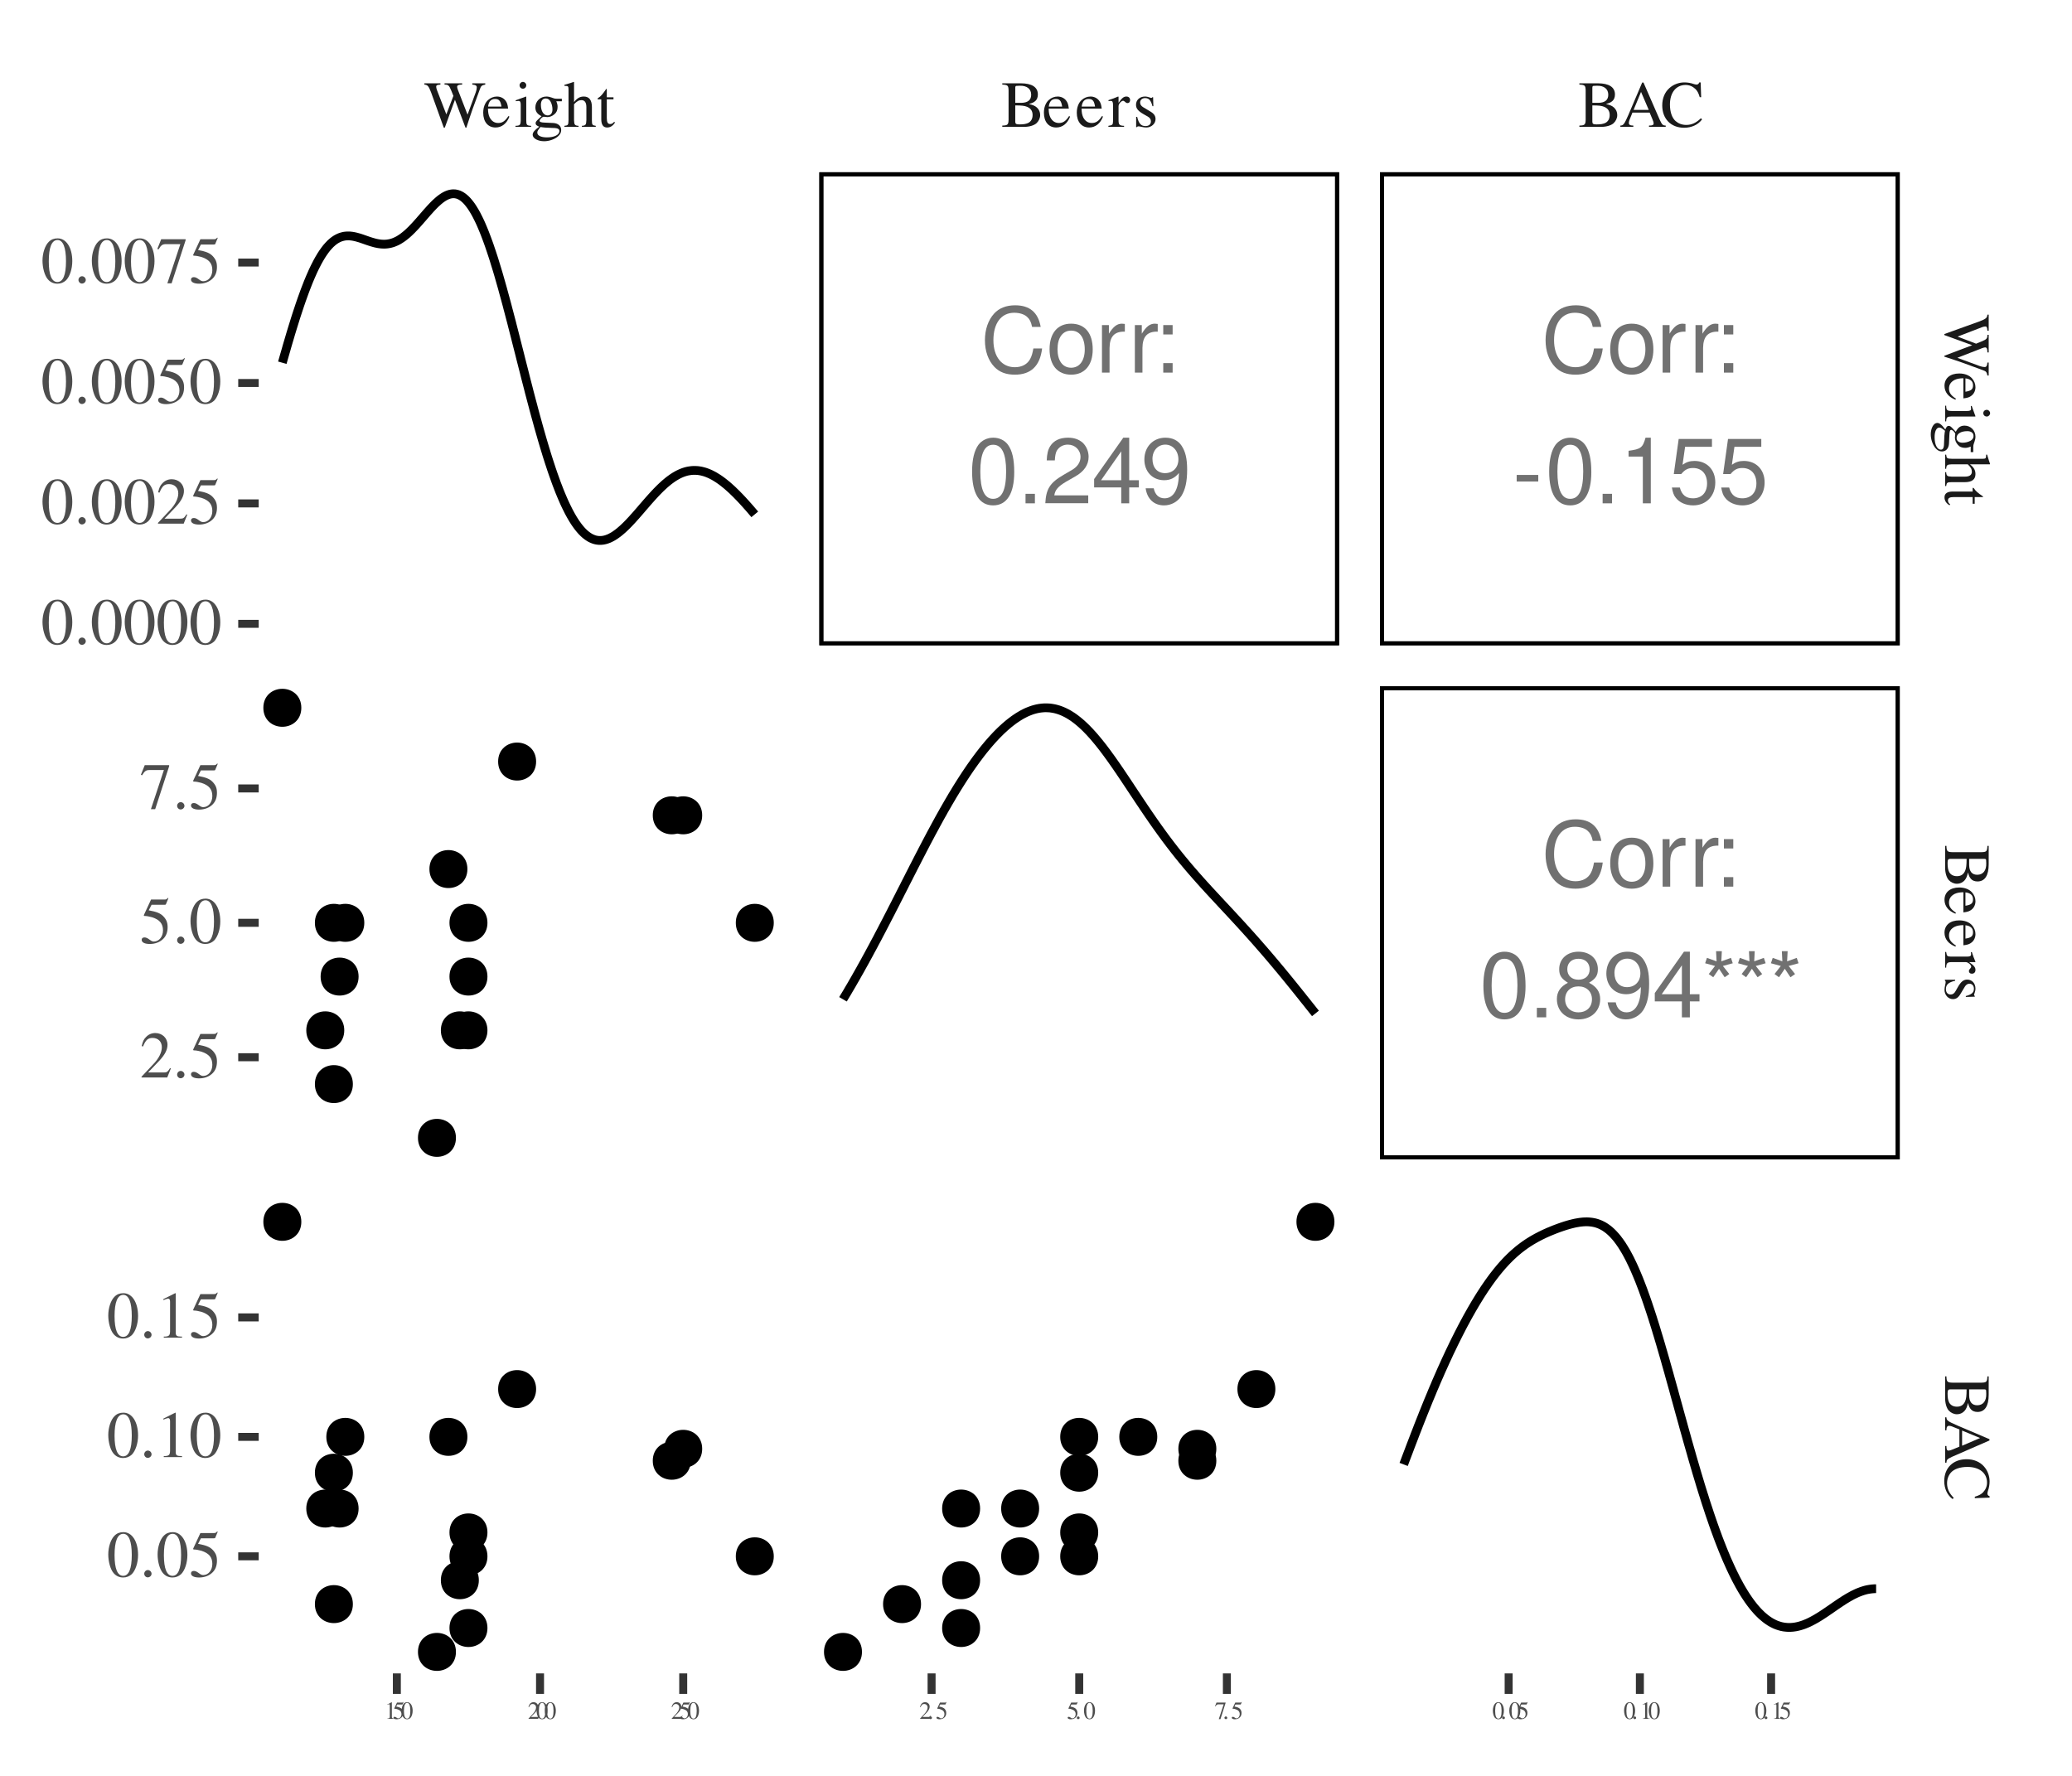 <?xml version="1.0" encoding="UTF-8"?>
<svg xmlns="http://www.w3.org/2000/svg" xmlns:xlink="http://www.w3.org/1999/xlink" width="252pt" height="216pt" viewBox="0 0 252 216" version="1.1">
<defs>
<g>
<symbol overflow="visible" id="glyph0-0">
<path style="stroke:none;" d=""/>
</symbol>
<symbol overflow="visible" id="glyph0-1">
<path style="stroke:none;" d="M 7.312 -5.562 C 7 -7.328 5.969 -8.188 4.203 -8.188 C 3.125 -8.188 2.25 -7.844 1.656 -7.188 C 0.922 -6.391 0.531 -5.234 0.531 -3.938 C 0.531 -2.609 0.938 -1.469 1.688 -0.688 C 2.312 -0.047 3.109 0.25 4.172 0.25 C 6.125 0.25 7.234 -0.812 7.484 -2.938 L 6.422 -2.938 C 6.328 -2.391 6.219 -2.016 6.047 -1.688 C 5.719 -1.031 5.031 -0.656 4.172 -0.656 C 2.578 -0.656 1.562 -1.938 1.562 -3.938 C 1.562 -6.016 2.516 -7.281 4.094 -7.281 C 4.734 -7.281 5.344 -7.094 5.672 -6.766 C 5.969 -6.5 6.141 -6.172 6.266 -5.562 Z M 7.312 -5.562 "/>
</symbol>
<symbol overflow="visible" id="glyph0-2">
<path style="stroke:none;" d="M 3 -5.953 C 1.375 -5.953 0.391 -4.797 0.391 -2.844 C 0.391 -0.891 1.375 0.25 3.016 0.25 C 4.656 0.25 5.641 -0.906 5.641 -2.812 C 5.641 -4.812 4.688 -5.953 3 -5.953 Z M 3.016 -5.109 C 4.047 -5.109 4.672 -4.25 4.672 -2.812 C 4.672 -1.453 4.031 -0.594 3.016 -0.594 C 1.984 -0.594 1.359 -1.453 1.359 -2.844 C 1.359 -4.25 1.984 -5.109 3.016 -5.109 Z M 3.016 -5.109 "/>
</symbol>
<symbol overflow="visible" id="glyph0-3">
<path style="stroke:none;" d="M 0.766 -5.781 L 0.766 0 L 1.688 0 L 1.688 -3 C 1.703 -4.391 2.281 -5.016 3.547 -4.984 L 3.547 -5.922 C 3.391 -5.938 3.297 -5.953 3.188 -5.953 C 2.594 -5.953 2.141 -5.594 1.609 -4.734 L 1.609 -5.781 Z M 0.766 -5.781 "/>
</symbol>
<symbol overflow="visible" id="glyph0-4">
<path style="stroke:none;" d="M 2.359 -1.156 L 1.219 -1.156 L 1.219 0 L 2.359 0 Z M 2.359 -5.781 L 1.219 -5.781 L 1.219 -4.641 L 2.359 -4.641 Z M 2.359 -5.781 "/>
</symbol>
<symbol overflow="visible" id="glyph0-5">
<path style="stroke:none;" d="M 3.031 -7.984 C 2.312 -7.984 1.641 -7.656 1.234 -7.109 C 0.734 -6.406 0.469 -5.344 0.469 -3.859 C 0.469 -1.172 1.359 0.25 3.031 0.25 C 4.688 0.25 5.594 -1.172 5.594 -3.797 C 5.594 -5.344 5.359 -6.391 4.844 -7.109 C 4.438 -7.672 3.781 -7.984 3.031 -7.984 Z M 3.031 -7.125 C 4.094 -7.125 4.609 -6.047 4.609 -3.891 C 4.609 -1.609 4.094 -0.547 3.016 -0.547 C 1.984 -0.547 1.469 -1.656 1.469 -3.859 C 1.469 -6.047 1.984 -7.125 3.031 -7.125 Z M 3.031 -7.125 "/>
</symbol>
<symbol overflow="visible" id="glyph0-6">
<path style="stroke:none;" d="M 2.109 -1.156 L 0.969 -1.156 L 0.969 0 L 2.109 0 Z M 2.109 -1.156 "/>
</symbol>
<symbol overflow="visible" id="glyph0-7">
<path style="stroke:none;" d="M 5.594 -0.969 L 1.469 -0.969 C 1.562 -1.625 1.922 -2.047 2.891 -2.625 L 3.984 -3.25 C 5.078 -3.859 5.641 -4.672 5.641 -5.656 C 5.641 -6.312 5.375 -6.938 4.922 -7.375 C 4.453 -7.781 3.875 -7.984 3.141 -7.984 C 2.141 -7.984 1.406 -7.641 0.969 -6.953 C 0.703 -6.531 0.578 -6.031 0.547 -5.219 L 1.531 -5.219 C 1.562 -5.766 1.625 -6.094 1.75 -6.359 C 2.016 -6.844 2.516 -7.141 3.109 -7.141 C 3.984 -7.141 4.656 -6.5 4.656 -5.641 C 4.656 -5 4.281 -4.438 3.594 -4.047 L 2.578 -3.453 C 0.938 -2.5 0.469 -1.75 0.375 -0.016 L 5.594 -0.016 Z M 5.594 -0.969 "/>
</symbol>
<symbol overflow="visible" id="glyph0-8">
<path style="stroke:none;" d="M 3.609 -1.938 L 3.609 0 L 4.578 0 L 4.578 -1.938 L 5.75 -1.938 L 5.75 -2.812 L 4.578 -2.812 L 4.578 -7.984 L 3.859 -7.984 L 0.312 -2.953 L 0.312 -1.938 Z M 3.609 -2.812 L 1.156 -2.812 L 3.609 -6.328 Z M 3.609 -2.812 "/>
</symbol>
<symbol overflow="visible" id="glyph0-9">
<path style="stroke:none;" d="M 0.578 -1.828 C 0.766 -0.516 1.609 0.25 2.812 0.25 C 3.672 0.25 4.453 -0.172 4.922 -0.891 C 5.406 -1.672 5.625 -2.641 5.625 -4.094 C 5.625 -5.438 5.422 -6.281 4.953 -7 C 4.531 -7.641 3.844 -7.984 2.984 -7.984 C 1.484 -7.984 0.422 -6.875 0.422 -5.328 C 0.422 -3.859 1.406 -2.812 2.828 -2.812 C 3.562 -2.812 4.125 -3.078 4.625 -3.688 C 4.609 -1.703 3.984 -0.609 2.875 -0.609 C 2.188 -0.609 1.719 -1.047 1.562 -1.828 Z M 2.969 -7.141 C 3.875 -7.141 4.562 -6.375 4.562 -5.344 C 4.562 -4.359 3.906 -3.672 2.938 -3.672 C 2 -3.672 1.406 -4.344 1.406 -5.406 C 1.406 -6.406 2.062 -7.141 2.969 -7.141 Z M 2.969 -7.141 "/>
</symbol>
<symbol overflow="visible" id="glyph0-10">
<path style="stroke:none;" d="M 3.141 -3.453 L 0.516 -3.453 L 0.516 -2.656 L 3.141 -2.656 Z M 3.141 -3.453 "/>
</symbol>
<symbol overflow="visible" id="glyph0-11">
<path style="stroke:none;" d="M 2.859 -5.688 L 2.859 0 L 3.828 0 L 3.828 -7.984 L 3.188 -7.984 C 2.844 -6.766 2.625 -6.594 1.125 -6.391 L 1.125 -5.688 Z M 2.859 -5.688 "/>
</symbol>
<symbol overflow="visible" id="glyph0-12">
<path style="stroke:none;" d="M 5.266 -7.828 L 1.219 -7.828 L 0.625 -3.562 L 1.531 -3.562 C 1.984 -4.109 2.359 -4.297 2.969 -4.297 C 4.016 -4.297 4.672 -3.578 4.672 -2.422 C 4.672 -1.297 4.016 -0.609 2.953 -0.609 C 2.109 -0.609 1.594 -1.031 1.359 -1.922 L 0.391 -1.922 C 0.516 -1.281 0.625 -0.969 0.859 -0.688 C 1.297 -0.094 2.094 0.25 2.984 0.25 C 4.562 0.25 5.672 -0.891 5.672 -2.547 C 5.672 -4.094 4.641 -5.156 3.141 -5.156 C 2.578 -5.156 2.141 -5.016 1.688 -4.688 L 2 -6.875 L 5.266 -6.875 Z M 5.266 -7.828 "/>
</symbol>
<symbol overflow="visible" id="glyph0-13">
<path style="stroke:none;" d="M 4.312 -4.203 C 5.141 -4.703 5.391 -5.109 5.391 -5.859 C 5.391 -7.109 4.438 -7.984 3.031 -7.984 C 1.656 -7.984 0.688 -7.109 0.688 -5.859 C 0.688 -5.109 0.938 -4.719 1.75 -4.203 C 0.844 -3.75 0.406 -3.109 0.406 -2.219 C 0.406 -0.766 1.484 0.25 3.031 0.25 C 4.578 0.25 5.672 -0.766 5.672 -2.219 C 5.672 -3.109 5.219 -3.75 4.312 -4.203 Z M 3.031 -7.125 C 3.859 -7.125 4.391 -6.625 4.391 -5.828 C 4.391 -5.078 3.859 -4.578 3.031 -4.578 C 2.203 -4.578 1.672 -5.078 1.672 -5.859 C 1.672 -6.625 2.203 -7.125 3.031 -7.125 Z M 3.031 -3.766 C 4.016 -3.766 4.672 -3.125 4.672 -2.203 C 4.672 -1.234 4.016 -0.609 3.016 -0.609 C 2.062 -0.609 1.406 -1.266 1.406 -2.188 C 1.406 -3.141 2.062 -3.766 3.031 -3.766 Z M 3.031 -3.766 "/>
</symbol>
<symbol overflow="visible" id="glyph0-14">
<path style="stroke:none;" d="M 1.766 -8.047 L 1.828 -6.812 L 0.656 -7.234 L 0.438 -6.578 L 1.641 -6.25 L 0.875 -5.266 L 1.422 -4.875 L 2.125 -5.906 L 2.812 -4.875 L 3.375 -5.266 L 2.594 -6.25 L 3.797 -6.578 L 3.578 -7.234 L 2.406 -6.812 L 2.469 -8.047 Z M 1.766 -8.047 "/>
</symbol>
<symbol overflow="visible" id="glyph1-0">
<path style="stroke:none;" d=""/>
</symbol>
<symbol overflow="visible" id="glyph1-1">
<path style="stroke:none;" d="M 7.453 -5.297 L 5.875 -5.297 L 5.875 -5.141 C 6.281 -5.109 6.422 -5.016 6.422 -4.797 C 6.422 -4.641 6.375 -4.422 6.297 -4.203 L 5.297 -1.484 L 4.234 -4.219 C 4.188 -4.359 4.156 -4.422 4.141 -4.453 C 4.078 -4.625 4.031 -4.781 4.031 -4.859 C 4.031 -5.062 4.203 -5.141 4.641 -5.141 L 4.641 -5.297 L 2.5 -5.297 L 2.5 -5.141 C 2.953 -5.141 3.047 -5.062 3.312 -4.422 L 3.578 -3.766 L 2.719 -1.516 L 1.562 -4.516 C 1.516 -4.656 1.484 -4.797 1.484 -4.891 C 1.484 -5.062 1.594 -5.109 2 -5.141 L 2 -5.297 L 0.047 -5.297 L 0.047 -5.141 C 0.453 -5.109 0.562 -4.953 0.859 -4.203 L 2.406 0.094 L 2.531 0.094 L 3.766 -3.297 L 5.047 0.094 L 5.156 0.094 C 5.844 -2.016 5.906 -2.172 6.797 -4.578 C 6.938 -4.984 7.031 -5.062 7.453 -5.141 Z M 7.453 -5.297 "/>
</symbol>
<symbol overflow="visible" id="glyph1-2">
<path style="stroke:none;" d="M 3.266 -1.312 C 2.875 -0.703 2.531 -0.469 2.031 -0.469 C 1.562 -0.469 1.219 -0.703 0.984 -1.156 C 0.844 -1.469 0.797 -1.719 0.781 -2.219 L 3.234 -2.219 C 3.172 -2.734 3.094 -2.969 2.891 -3.219 C 2.656 -3.516 2.281 -3.688 1.875 -3.688 C 1.469 -3.688 1.094 -3.531 0.797 -3.266 C 0.422 -2.938 0.203 -2.375 0.203 -1.719 C 0.203 -0.609 0.781 0.078 1.703 0.078 C 2.453 0.078 3.062 -0.391 3.391 -1.25 Z M 0.797 -2.469 C 0.875 -3.094 1.156 -3.391 1.641 -3.391 C 2.125 -3.391 2.312 -3.172 2.422 -2.469 Z M 0.797 -2.469 "/>
</symbol>
<symbol overflow="visible" id="glyph1-3">
<path style="stroke:none;" d="M 0.125 0 L 2.031 0 L 2.031 -0.125 C 1.5 -0.156 1.438 -0.234 1.438 -0.812 L 1.438 -3.656 L 1.406 -3.688 L 0.156 -3.234 L 0.156 -3.125 L 0.219 -3.125 C 0.312 -3.141 0.422 -3.156 0.5 -3.156 C 0.688 -3.156 0.766 -3.031 0.766 -2.672 L 0.766 -0.812 C 0.75 -0.219 0.672 -0.141 0.125 -0.125 Z M 1.031 -5.469 C 0.812 -5.469 0.625 -5.281 0.625 -5.062 C 0.625 -4.828 0.797 -4.641 1.031 -4.641 C 1.266 -4.641 1.438 -4.828 1.438 -5.062 C 1.438 -5.281 1.25 -5.469 1.031 -5.469 Z M 1.031 -5.469 "/>
</symbol>
<symbol overflow="visible" id="glyph1-4">
<path style="stroke:none;" d="M 3.766 -3.109 L 3.766 -3.422 L 3.141 -3.422 C 2.969 -3.422 2.859 -3.438 2.703 -3.5 L 2.531 -3.562 C 2.312 -3.641 2.094 -3.688 1.891 -3.688 C 1.141 -3.688 0.547 -3.109 0.547 -2.375 C 0.547 -1.875 0.766 -1.562 1.297 -1.297 L 1.094 -1.109 C 0.922 -0.953 0.828 -0.859 0.797 -0.828 C 0.625 -0.656 0.578 -0.562 0.578 -0.438 C 0.578 -0.25 0.672 -0.172 1.016 -0.016 C 0.438 0.406 0.219 0.672 0.219 0.969 C 0.219 1.391 0.844 1.75 1.609 1.75 C 2.203 1.75 2.828 1.531 3.25 1.203 C 3.547 0.953 3.688 0.703 3.688 0.391 C 3.688 -0.109 3.312 -0.438 2.719 -0.469 L 1.688 -0.516 C 1.25 -0.531 1.062 -0.594 1.062 -0.734 C 1.062 -0.891 1.328 -1.172 1.547 -1.234 C 1.828 -1.203 1.984 -1.188 2 -1.188 C 2.297 -1.188 2.609 -1.312 2.859 -1.531 C 3.125 -1.75 3.25 -2.031 3.25 -2.438 C 3.25 -2.656 3.203 -2.844 3.094 -3.109 Z M 1.172 0.016 C 1.453 0.078 2.078 0.125 2.484 0.125 C 3.203 0.125 3.469 0.219 3.469 0.516 C 3.469 0.969 2.859 1.281 1.953 1.281 C 1.234 1.281 0.781 1.062 0.781 0.703 C 0.781 0.516 0.859 0.406 1.172 0.016 Z M 1.219 -2.703 C 1.219 -3.172 1.438 -3.453 1.812 -3.453 C 2.062 -3.453 2.266 -3.312 2.391 -3.078 C 2.547 -2.797 2.625 -2.438 2.625 -2.125 C 2.625 -1.672 2.406 -1.391 2.047 -1.391 C 1.547 -1.391 1.219 -1.906 1.219 -2.688 Z M 1.219 -2.703 "/>
</symbol>
<symbol overflow="visible" id="glyph1-5">
<path style="stroke:none;" d="M 3.891 -0.125 C 3.469 -0.188 3.422 -0.25 3.422 -0.812 L 3.422 -2.406 C 3.422 -3.25 3.094 -3.688 2.438 -3.688 C 1.953 -3.688 1.625 -3.484 1.25 -3.016 L 1.25 -5.438 L 1.219 -5.469 C 0.938 -5.375 0.734 -5.297 0.297 -5.172 L 0.078 -5.109 L 0.078 -4.984 C 0.109 -4.984 0.125 -4.984 0.172 -4.984 C 0.516 -4.984 0.578 -4.922 0.578 -4.578 L 0.578 -0.812 C 0.562 -0.234 0.531 -0.172 0.078 -0.125 L 0.078 0 L 1.797 0 L 1.797 -0.125 C 1.344 -0.156 1.266 -0.25 1.25 -0.812 L 1.25 -2.75 C 1.594 -3.109 1.828 -3.25 2.156 -3.25 C 2.547 -3.25 2.75 -2.953 2.75 -2.406 L 2.75 -0.812 C 2.734 -0.25 2.656 -0.156 2.203 -0.125 L 2.203 0 L 3.891 0 Z M 3.891 -0.125 "/>
</symbol>
<symbol overflow="visible" id="glyph1-6">
<path style="stroke:none;" d="M 2.047 -3.594 L 1.234 -3.594 L 1.234 -4.531 C 1.234 -4.609 1.219 -4.625 1.172 -4.625 C 0.719 -3.953 0.469 -3.688 0.234 -3.547 C 0.156 -3.5 0.109 -3.453 0.109 -3.406 C 0.109 -3.375 0.109 -3.359 0.141 -3.344 L 0.562 -3.344 L 0.562 -0.938 C 0.562 -0.266 0.797 0.078 1.266 0.078 C 1.656 0.078 1.969 -0.109 2.234 -0.531 L 2.125 -0.609 C 1.953 -0.406 1.828 -0.344 1.641 -0.344 C 1.359 -0.344 1.234 -0.547 1.234 -1.062 L 1.234 -3.344 L 2.047 -3.344 Z M 2.047 -3.594 "/>
</symbol>
<symbol overflow="visible" id="glyph1-7">
<path style="stroke:none;" d="M 0.141 -5.141 C 0.812 -5.109 0.891 -5.031 0.906 -4.422 L 0.906 -0.875 C 0.891 -0.266 0.797 -0.172 0.141 -0.156 L 0.141 0 L 2.812 0 C 3.422 0 4 -0.172 4.297 -0.438 C 4.578 -0.703 4.75 -1.062 4.75 -1.438 C 4.75 -1.797 4.609 -2.109 4.359 -2.344 C 4.109 -2.562 3.891 -2.656 3.375 -2.781 C 3.797 -2.891 3.953 -2.969 4.156 -3.141 C 4.359 -3.312 4.469 -3.594 4.469 -3.938 C 4.469 -4.828 3.75 -5.297 2.375 -5.297 L 0.141 -5.297 Z M 1.719 -2.609 C 2.5 -2.609 2.859 -2.562 3.156 -2.438 C 3.609 -2.25 3.828 -1.922 3.828 -1.438 C 3.828 -1 3.656 -0.688 3.344 -0.5 C 3.078 -0.359 2.75 -0.297 2.219 -0.297 C 1.828 -0.297 1.719 -0.375 1.719 -0.625 Z M 1.719 -2.922 L 1.719 -4.766 C 1.734 -4.938 1.766 -4.984 1.891 -4.984 L 2.25 -5 C 3.141 -5.031 3.656 -4.609 3.656 -3.906 C 3.656 -3.266 3.25 -2.938 2.484 -2.922 Z M 1.719 -2.922 "/>
</symbol>
<symbol overflow="visible" id="glyph1-8">
<path style="stroke:none;" d="M 0.047 0 L 1.953 0 L 1.953 -0.125 C 1.422 -0.141 1.297 -0.25 1.281 -0.719 L 1.281 -2.516 C 1.281 -2.781 1.609 -3.172 1.844 -3.172 C 1.891 -3.172 1.953 -3.141 2.047 -3.062 C 2.172 -2.938 2.266 -2.891 2.375 -2.891 C 2.562 -2.891 2.688 -3.031 2.688 -3.25 C 2.688 -3.516 2.516 -3.688 2.234 -3.688 C 1.906 -3.688 1.688 -3.5 1.281 -2.922 L 1.281 -3.656 L 1.234 -3.688 C 0.797 -3.5 0.5 -3.391 0.062 -3.25 L 0.062 -3.125 C 0.172 -3.141 0.234 -3.156 0.344 -3.156 C 0.531 -3.156 0.609 -3.031 0.609 -2.672 L 0.609 -0.672 C 0.594 -0.25 0.547 -0.203 0.047 -0.125 Z M 0.047 0 "/>
</symbol>
<symbol overflow="visible" id="glyph1-9">
<path style="stroke:none;" d="M 2.516 -2.516 L 2.484 -3.609 L 2.406 -3.609 C 2.359 -3.547 2.312 -3.516 2.266 -3.516 C 2.219 -3.516 2.141 -3.531 2.062 -3.578 C 1.875 -3.641 1.688 -3.688 1.5 -3.688 C 0.859 -3.688 0.406 -3.266 0.406 -2.688 C 0.406 -2.234 0.656 -1.922 1.344 -1.531 L 1.812 -1.266 C 2.094 -1.109 2.219 -0.922 2.219 -0.672 C 2.219 -0.312 1.969 -0.094 1.562 -0.094 C 1.016 -0.094 0.734 -0.406 0.547 -1.219 L 0.422 -1.219 L 0.422 0.031 L 0.516 0.031 C 0.578 -0.047 0.609 -0.062 0.703 -0.062 C 0.797 -0.062 0.891 -0.047 1.078 0 C 1.281 0.047 1.5 0.078 1.656 0.078 C 2.281 0.078 2.781 -0.391 2.781 -0.938 C 2.781 -1.344 2.594 -1.609 2.109 -1.891 L 1.25 -2.406 C 1.031 -2.547 0.906 -2.734 0.906 -2.953 C 0.906 -3.281 1.156 -3.5 1.516 -3.5 C 1.969 -3.5 2.219 -3.234 2.406 -2.516 Z M 2.516 -2.516 "/>
</symbol>
<symbol overflow="visible" id="glyph1-10">
<path style="stroke:none;" d="M 5.641 -0.156 C 5.281 -0.172 5.203 -0.25 4.922 -0.844 L 2.938 -5.391 L 2.781 -5.391 L 1.109 -1.469 C 0.594 -0.297 0.5 -0.172 0.125 -0.156 L 0.125 0 L 1.703 0 L 1.703 -0.156 C 1.312 -0.156 1.156 -0.25 1.156 -0.484 C 1.156 -0.578 1.188 -0.688 1.219 -0.797 L 1.594 -1.734 L 3.688 -1.734 L 4.016 -0.953 C 4.109 -0.75 4.172 -0.531 4.172 -0.422 C 4.172 -0.219 4.031 -0.156 3.609 -0.156 L 3.609 0 L 5.641 0 Z M 1.734 -2.062 L 2.641 -4.25 L 3.578 -2.062 Z M 1.734 -2.062 "/>
</symbol>
<symbol overflow="visible" id="glyph1-11">
<path style="stroke:none;" d="M 4.953 -3.609 L 4.891 -5.406 L 4.719 -5.406 C 4.672 -5.234 4.547 -5.141 4.391 -5.141 C 4.312 -5.141 4.188 -5.172 4.078 -5.203 C 3.688 -5.344 3.281 -5.406 2.906 -5.406 C 2.25 -5.406 1.578 -5.156 1.094 -4.719 C 0.531 -4.219 0.219 -3.484 0.219 -2.609 C 0.219 -0.969 1.281 0.109 2.875 0.109 C 3.781 0.109 4.578 -0.25 5.062 -0.906 L 4.922 -1.047 C 4.344 -0.484 3.797 -0.234 3.141 -0.234 C 2.625 -0.234 2.188 -0.406 1.844 -0.703 C 1.406 -1.094 1.156 -1.812 1.156 -2.719 C 1.156 -4.156 1.891 -5.094 3.062 -5.094 C 3.516 -5.094 3.922 -4.922 4.25 -4.609 C 4.5 -4.359 4.625 -4.125 4.781 -3.609 Z M 4.953 -3.609 "/>
</symbol>
<symbol overflow="visible" id="glyph1-12">
<path style="stroke:none;" d="M 2.031 -5.406 C 1.594 -5.406 1.25 -5.281 0.953 -4.984 C 0.5 -4.547 0.188 -3.625 0.188 -2.688 C 0.188 -1.812 0.453 -0.875 0.828 -0.438 C 1.125 -0.078 1.531 0.109 2 0.109 C 2.406 0.109 2.75 -0.031 3.047 -0.297 C 3.5 -0.75 3.812 -1.672 3.812 -2.641 C 3.812 -4.281 3.078 -5.406 2.031 -5.406 Z M 2.016 -5.203 C 2.688 -5.203 3.047 -4.297 3.047 -2.625 C 3.047 -0.953 2.688 -0.094 2 -0.094 C 1.312 -0.094 0.953 -0.953 0.953 -2.609 C 0.953 -4.312 1.312 -5.203 2.016 -5.203 Z M 2.016 -5.203 "/>
</symbol>
<symbol overflow="visible" id="glyph1-13">
<path style="stroke:none;" d="M 1 -0.797 C 0.766 -0.797 0.562 -0.594 0.562 -0.344 C 0.562 -0.109 0.766 0.094 0.984 0.094 C 1.234 0.094 1.453 -0.109 1.453 -0.344 C 1.453 -0.594 1.234 -0.797 1 -0.797 Z M 1 -0.797 "/>
</symbol>
<symbol overflow="visible" id="glyph1-14">
<path style="stroke:none;" d="M 3.797 -1.094 L 3.703 -1.141 C 3.406 -0.672 3.312 -0.609 2.938 -0.609 L 1.031 -0.609 L 2.375 -2.016 C 3.078 -2.766 3.391 -3.375 3.391 -3.984 C 3.391 -4.797 2.75 -5.406 1.906 -5.406 C 1.469 -5.406 1.062 -5.234 0.766 -4.906 C 0.5 -4.641 0.391 -4.391 0.25 -3.812 L 0.422 -3.781 C 0.734 -4.562 1.016 -4.812 1.578 -4.812 C 2.25 -4.812 2.703 -4.359 2.703 -3.688 C 2.703 -3.062 2.344 -2.312 1.656 -1.609 L 0.234 -0.094 L 0.234 0 L 3.359 0 Z M 3.797 -1.094 "/>
</symbol>
<symbol overflow="visible" id="glyph1-15">
<path style="stroke:none;" d="M 1.453 -4.656 L 3.016 -4.656 C 3.156 -4.656 3.172 -4.672 3.203 -4.734 L 3.5 -5.453 L 3.438 -5.5 C 3.312 -5.344 3.234 -5.297 3.062 -5.297 L 1.391 -5.297 L 0.516 -3.406 C 0.516 -3.391 0.516 -3.375 0.516 -3.359 C 0.516 -3.312 0.547 -3.297 0.609 -3.297 C 0.859 -3.297 1.172 -3.234 1.516 -3.141 C 2.438 -2.844 2.844 -2.359 2.844 -1.547 C 2.844 -0.781 2.375 -0.188 1.734 -0.188 C 1.578 -0.188 1.453 -0.234 1.203 -0.422 C 0.953 -0.609 0.781 -0.688 0.594 -0.688 C 0.375 -0.688 0.25 -0.578 0.25 -0.391 C 0.25 -0.078 0.625 0.109 1.234 0.109 C 1.891 0.109 2.469 -0.109 2.875 -0.516 C 3.234 -0.875 3.406 -1.328 3.406 -1.938 C 3.406 -2.516 3.25 -2.875 2.859 -3.281 C 2.516 -3.625 2.062 -3.812 1.109 -3.984 Z M 1.453 -4.656 "/>
</symbol>
<symbol overflow="visible" id="glyph1-16">
<path style="stroke:none;" d="M 3.594 -5.297 L 0.625 -5.297 L 0.156 -4.125 L 0.297 -4.062 C 0.625 -4.594 0.781 -4.703 1.219 -4.703 L 2.953 -4.703 L 1.375 0.062 L 1.891 0.062 L 3.594 -5.172 Z M 3.594 -5.297 "/>
</symbol>
<symbol overflow="visible" id="glyph1-17">
<path style="stroke:none;" d="M 0.938 0 L 3.156 0 L 3.156 -0.125 C 2.531 -0.125 2.406 -0.203 2.391 -0.594 L 2.391 -5.391 L 2.328 -5.406 L 0.891 -4.688 L 0.891 -4.562 C 1.203 -4.688 1.391 -4.75 1.469 -4.75 C 1.625 -4.75 1.703 -4.625 1.703 -4.375 L 1.703 -0.75 C 1.688 -0.234 1.547 -0.125 0.938 -0.125 Z M 0.938 0 "/>
</symbol>
<symbol overflow="visible" id="glyph2-0">
<path style="stroke:none;" d=""/>
</symbol>
<symbol overflow="visible" id="glyph2-1">
<path style="stroke:none;" d="M 5.297 7.453 L 5.297 5.875 L 5.141 5.875 C 5.109 6.281 5.016 6.422 4.797 6.422 C 4.641 6.422 4.422 6.375 4.203 6.297 L 1.484 5.297 L 4.219 4.234 C 4.359 4.188 4.422 4.156 4.453 4.141 C 4.625 4.078 4.781 4.031 4.859 4.031 C 5.062 4.031 5.141 4.203 5.141 4.641 L 5.297 4.641 L 5.297 2.5 L 5.141 2.5 C 5.141 2.953 5.062 3.047 4.422 3.312 L 3.766 3.578 L 1.516 2.719 L 4.516 1.562 C 4.656 1.516 4.797 1.484 4.891 1.484 C 5.062 1.484 5.109 1.594 5.141 2 L 5.297 2 L 5.297 0.047 L 5.141 0.047 C 5.109 0.453 4.953 0.562 4.203 0.859 L -0.094 2.406 L -0.094 2.531 L 3.297 3.766 L -0.094 5.047 L -0.094 5.156 C 2.016 5.844 2.172 5.906 4.578 6.797 C 4.984 6.938 5.062 7.031 5.141 7.453 Z M 5.297 7.453 "/>
</symbol>
<symbol overflow="visible" id="glyph2-2">
<path style="stroke:none;" d="M 1.312 3.266 C 0.703 2.875 0.469 2.531 0.469 2.031 C 0.469 1.562 0.703 1.219 1.156 0.984 C 1.469 0.844 1.719 0.797 2.219 0.781 L 2.219 3.234 C 2.734 3.172 2.969 3.094 3.219 2.891 C 3.516 2.656 3.688 2.281 3.688 1.875 C 3.688 1.469 3.531 1.094 3.266 0.797 C 2.938 0.422 2.375 0.203 1.719 0.203 C 0.609 0.203 -0.078 0.781 -0.078 1.703 C -0.078 2.453 0.391 3.062 1.25 3.391 Z M 2.469 0.797 C 3.094 0.875 3.391 1.156 3.391 1.641 C 3.391 2.125 3.172 2.312 2.469 2.422 Z M 2.469 0.797 "/>
</symbol>
<symbol overflow="visible" id="glyph2-3">
<path style="stroke:none;" d="M 0 0.125 L 0 2.031 L 0.125 2.031 C 0.156 1.5 0.234 1.438 0.812 1.438 L 3.656 1.438 L 3.688 1.406 L 3.234 0.156 L 3.125 0.156 L 3.125 0.219 C 3.141 0.312 3.156 0.422 3.156 0.5 C 3.156 0.688 3.031 0.766 2.672 0.766 L 0.812 0.766 C 0.219 0.75 0.141 0.672 0.125 0.125 Z M 5.469 1.031 C 5.469 0.812 5.281 0.625 5.062 0.625 C 4.828 0.625 4.641 0.797 4.641 1.031 C 4.641 1.266 4.828 1.438 5.062 1.438 C 5.281 1.438 5.469 1.25 5.469 1.031 Z M 5.469 1.031 "/>
</symbol>
<symbol overflow="visible" id="glyph2-4">
<path style="stroke:none;" d="M 3.109 3.766 L 3.422 3.766 L 3.422 3.141 C 3.422 2.969 3.438 2.859 3.5 2.703 L 3.562 2.531 C 3.641 2.312 3.688 2.094 3.688 1.891 C 3.688 1.141 3.109 0.547 2.375 0.547 C 1.875 0.547 1.562 0.766 1.297 1.297 L 1.109 1.094 C 0.953 0.922 0.859 0.828 0.828 0.797 C 0.656 0.625 0.562 0.578 0.438 0.578 C 0.25 0.578 0.172 0.672 0.016 1.016 C -0.406 0.438 -0.672 0.219 -0.969 0.219 C -1.391 0.219 -1.75 0.844 -1.75 1.609 C -1.75 2.203 -1.531 2.828 -1.203 3.25 C -0.953 3.547 -0.703 3.688 -0.391 3.688 C 0.109 3.688 0.438 3.312 0.469 2.719 L 0.516 1.688 C 0.531 1.25 0.594 1.062 0.734 1.062 C 0.891 1.062 1.172 1.328 1.234 1.547 C 1.203 1.828 1.188 1.984 1.188 2 C 1.188 2.297 1.312 2.609 1.531 2.859 C 1.75 3.125 2.031 3.25 2.438 3.25 C 2.656 3.25 2.844 3.203 3.109 3.094 Z M -0.016 1.172 C -0.078 1.453 -0.125 2.078 -0.125 2.484 C -0.125 3.203 -0.219 3.469 -0.516 3.469 C -0.969 3.469 -1.281 2.859 -1.281 1.953 C -1.281 1.234 -1.062 0.781 -0.703 0.781 C -0.516 0.781 -0.406 0.859 -0.016 1.172 Z M 2.703 1.219 C 3.172 1.219 3.453 1.438 3.453 1.812 C 3.453 2.062 3.312 2.266 3.078 2.391 C 2.797 2.547 2.438 2.625 2.125 2.625 C 1.672 2.625 1.391 2.406 1.391 2.047 C 1.391 1.547 1.906 1.219 2.688 1.219 Z M 2.703 1.219 "/>
</symbol>
<symbol overflow="visible" id="glyph2-5">
<path style="stroke:none;" d="M 0.125 3.891 C 0.188 3.469 0.25 3.422 0.812 3.422 L 2.406 3.422 C 3.25 3.422 3.688 3.094 3.688 2.438 C 3.688 1.953 3.484 1.625 3.016 1.25 L 5.438 1.25 L 5.469 1.219 C 5.375 0.938 5.297 0.734 5.172 0.297 L 5.109 0.078 L 4.984 0.078 C 4.984 0.109 4.984 0.125 4.984 0.172 C 4.984 0.516 4.922 0.578 4.578 0.578 L 0.812 0.578 C 0.234 0.562 0.172 0.531 0.125 0.078 L 0 0.078 L 0 1.797 L 0.125 1.797 C 0.156 1.344 0.25 1.266 0.812 1.25 L 2.75 1.25 C 3.109 1.594 3.25 1.828 3.25 2.156 C 3.25 2.547 2.953 2.75 2.406 2.75 L 0.812 2.75 C 0.25 2.734 0.156 2.656 0.125 2.203 L 0 2.203 L 0 3.891 Z M 0.125 3.891 "/>
</symbol>
<symbol overflow="visible" id="glyph2-6">
<path style="stroke:none;" d="M 3.594 2.047 L 3.594 1.234 L 4.531 1.234 C 4.609 1.234 4.625 1.219 4.625 1.172 C 3.953 0.719 3.688 0.469 3.547 0.234 C 3.5 0.156 3.453 0.109 3.406 0.109 C 3.375 0.109 3.359 0.109 3.344 0.141 L 3.344 0.562 L 0.938 0.562 C 0.266 0.562 -0.078 0.797 -0.078 1.266 C -0.078 1.656 0.109 1.969 0.531 2.234 L 0.609 2.125 C 0.406 1.953 0.344 1.828 0.344 1.641 C 0.344 1.359 0.547 1.234 1.062 1.234 L 3.344 1.234 L 3.344 2.047 Z M 3.594 2.047 "/>
</symbol>
<symbol overflow="visible" id="glyph2-7">
<path style="stroke:none;" d="M 5.141 0.141 C 5.109 0.812 5.031 0.891 4.422 0.906 L 0.875 0.906 C 0.266 0.891 0.172 0.797 0.156 0.141 L 0 0.141 L 0 2.812 C 0 3.422 0.172 4 0.438 4.297 C 0.703 4.578 1.062 4.75 1.438 4.75 C 1.797 4.75 2.109 4.609 2.344 4.359 C 2.562 4.109 2.656 3.891 2.781 3.375 C 2.891 3.797 2.969 3.953 3.141 4.156 C 3.312 4.359 3.594 4.469 3.938 4.469 C 4.828 4.469 5.297 3.75 5.297 2.375 L 5.297 0.141 Z M 2.609 1.719 C 2.609 2.5 2.562 2.859 2.438 3.156 C 2.25 3.609 1.922 3.828 1.438 3.828 C 1 3.828 0.688 3.656 0.5 3.344 C 0.359 3.078 0.297 2.75 0.297 2.219 C 0.297 1.828 0.375 1.719 0.625 1.719 Z M 2.922 1.719 L 4.766 1.719 C 4.938 1.734 4.984 1.766 4.984 1.891 L 5 2.25 C 5.031 3.141 4.609 3.656 3.906 3.656 C 3.266 3.656 2.938 3.25 2.922 2.484 Z M 2.922 1.719 "/>
</symbol>
<symbol overflow="visible" id="glyph2-8">
<path style="stroke:none;" d="M 0 0.047 L 0 1.953 L 0.125 1.953 C 0.141 1.422 0.25 1.297 0.719 1.281 L 2.516 1.281 C 2.781 1.281 3.172 1.609 3.172 1.844 C 3.172 1.891 3.141 1.953 3.062 2.047 C 2.938 2.172 2.891 2.266 2.891 2.375 C 2.891 2.562 3.031 2.688 3.25 2.688 C 3.516 2.688 3.688 2.516 3.688 2.234 C 3.688 1.906 3.5 1.688 2.922 1.281 L 3.656 1.281 L 3.688 1.234 C 3.5 0.797 3.391 0.5 3.25 0.062 L 3.125 0.062 C 3.141 0.172 3.156 0.234 3.156 0.344 C 3.156 0.531 3.031 0.609 2.672 0.609 L 0.672 0.609 C 0.25 0.594 0.203 0.547 0.125 0.047 Z M 0 0.047 "/>
</symbol>
<symbol overflow="visible" id="glyph2-9">
<path style="stroke:none;" d="M 2.516 2.516 L 3.609 2.484 L 3.609 2.406 C 3.547 2.359 3.516 2.312 3.516 2.266 C 3.516 2.219 3.531 2.141 3.578 2.062 C 3.641 1.875 3.688 1.688 3.688 1.5 C 3.688 0.859 3.266 0.406 2.688 0.406 C 2.234 0.406 1.922 0.656 1.531 1.344 L 1.266 1.812 C 1.109 2.094 0.922 2.219 0.672 2.219 C 0.312 2.219 0.094 1.969 0.094 1.562 C 0.094 1.016 0.406 0.734 1.219 0.547 L 1.219 0.422 L -0.031 0.422 L -0.031 0.516 C 0.047 0.578 0.062 0.609 0.062 0.703 C 0.062 0.797 0.047 0.891 0 1.078 C -0.047 1.281 -0.078 1.5 -0.078 1.656 C -0.078 2.281 0.391 2.781 0.938 2.781 C 1.344 2.781 1.609 2.594 1.891 2.109 L 2.406 1.25 C 2.547 1.031 2.734 0.906 2.953 0.906 C 3.281 0.906 3.5 1.156 3.5 1.516 C 3.5 1.969 3.234 2.219 2.516 2.406 Z M 2.516 2.516 "/>
</symbol>
<symbol overflow="visible" id="glyph2-10">
<path style="stroke:none;" d="M 0.156 5.641 C 0.172 5.281 0.25 5.203 0.844 4.922 L 5.391 2.938 L 5.391 2.781 L 1.469 1.109 C 0.297 0.594 0.172 0.5 0.156 0.125 L 0 0.125 L 0 1.703 L 0.156 1.703 C 0.156 1.312 0.25 1.156 0.484 1.156 C 0.578 1.156 0.688 1.188 0.797 1.219 L 1.734 1.594 L 1.734 3.688 L 0.953 4.016 C 0.75 4.109 0.531 4.172 0.422 4.172 C 0.219 4.172 0.156 4.031 0.156 3.609 L 0 3.609 L 0 5.641 Z M 2.062 1.734 L 4.25 2.641 L 2.062 3.578 Z M 2.062 1.734 "/>
</symbol>
<symbol overflow="visible" id="glyph2-11">
<path style="stroke:none;" d="M 3.609 4.953 L 5.406 4.891 L 5.406 4.719 C 5.234 4.672 5.141 4.547 5.141 4.391 C 5.141 4.312 5.172 4.188 5.203 4.078 C 5.344 3.688 5.406 3.281 5.406 2.906 C 5.406 2.25 5.156 1.578 4.719 1.094 C 4.219 0.531 3.484 0.219 2.609 0.219 C 0.969 0.219 -0.109 1.281 -0.109 2.875 C -0.109 3.781 0.25 4.578 0.906 5.062 L 1.047 4.922 C 0.484 4.344 0.234 3.797 0.234 3.141 C 0.234 2.625 0.406 2.188 0.703 1.844 C 1.094 1.406 1.812 1.156 2.719 1.156 C 4.156 1.156 5.094 1.891 5.094 3.062 C 5.094 3.516 4.922 3.922 4.609 4.25 C 4.359 4.5 4.125 4.625 3.609 4.781 Z M 3.609 4.953 "/>
</symbol>
<symbol overflow="visible" id="glyph3-0">
<path style="stroke:none;" d=""/>
</symbol>
<symbol overflow="visible" id="glyph3-1">
<path style="stroke:none;" d="M 0.359 0 L 1.188 0 L 1.188 -0.047 C 0.953 -0.047 0.906 -0.078 0.891 -0.219 L 0.891 -2.016 L 0.875 -2.031 L 0.328 -1.75 L 0.328 -1.719 C 0.453 -1.766 0.516 -1.781 0.547 -1.781 C 0.609 -1.781 0.641 -1.734 0.641 -1.641 L 0.641 -0.281 C 0.641 -0.094 0.578 -0.047 0.359 -0.047 Z M 0.359 0 "/>
</symbol>
<symbol overflow="visible" id="glyph3-2">
<path style="stroke:none;" d="M 0.547 -1.75 L 1.125 -1.75 C 1.188 -1.75 1.188 -1.75 1.203 -1.781 L 1.312 -2.047 L 1.281 -2.062 C 1.234 -2 1.219 -1.984 1.156 -1.984 L 0.516 -1.984 L 0.188 -1.281 C 0.188 -1.266 0.188 -1.266 0.188 -1.266 C 0.188 -1.234 0.203 -1.234 0.234 -1.234 C 0.328 -1.234 0.438 -1.219 0.562 -1.172 C 0.906 -1.062 1.062 -0.875 1.062 -0.578 C 1.062 -0.297 0.891 -0.062 0.656 -0.062 C 0.594 -0.062 0.547 -0.094 0.453 -0.156 C 0.359 -0.234 0.297 -0.25 0.219 -0.25 C 0.141 -0.25 0.094 -0.219 0.094 -0.141 C 0.094 -0.031 0.234 0.047 0.469 0.047 C 0.719 0.047 0.922 -0.031 1.078 -0.188 C 1.219 -0.328 1.281 -0.5 1.281 -0.719 C 1.281 -0.938 1.219 -1.078 1.078 -1.234 C 0.938 -1.359 0.766 -1.438 0.422 -1.5 Z M 0.547 -1.75 "/>
</symbol>
<symbol overflow="visible" id="glyph3-3">
<path style="stroke:none;" d="M 0.766 -2.031 C 0.594 -2.031 0.469 -1.984 0.359 -1.875 C 0.188 -1.703 0.078 -1.359 0.078 -1.016 C 0.078 -0.672 0.172 -0.328 0.312 -0.156 C 0.422 -0.031 0.578 0.047 0.75 0.047 C 0.906 0.047 1.031 -0.016 1.141 -0.109 C 1.312 -0.281 1.422 -0.625 1.422 -0.984 C 1.422 -1.609 1.156 -2.031 0.766 -2.031 Z M 0.75 -1.953 C 1 -1.953 1.141 -1.609 1.141 -0.984 C 1.141 -0.359 1.016 -0.031 0.75 -0.031 C 0.484 -0.031 0.359 -0.359 0.359 -0.984 C 0.359 -1.625 0.5 -1.953 0.75 -1.953 Z M 0.75 -1.953 "/>
</symbol>
<symbol overflow="visible" id="glyph3-4">
<path style="stroke:none;" d="M 1.422 -0.406 L 1.391 -0.422 C 1.281 -0.25 1.234 -0.234 1.094 -0.234 L 0.391 -0.234 L 0.891 -0.75 C 1.156 -1.031 1.266 -1.266 1.266 -1.5 C 1.266 -1.797 1.031 -2.031 0.719 -2.031 C 0.547 -2.031 0.391 -1.969 0.281 -1.844 C 0.188 -1.734 0.141 -1.641 0.094 -1.438 L 0.156 -1.422 C 0.281 -1.703 0.375 -1.812 0.594 -1.812 C 0.844 -1.812 1.016 -1.641 1.016 -1.391 C 1.016 -1.141 0.875 -0.875 0.625 -0.609 L 0.094 -0.031 L 0.094 0 L 1.266 0 Z M 1.422 -0.406 "/>
</symbol>
<symbol overflow="visible" id="glyph3-5">
<path style="stroke:none;" d="M 0.375 -0.297 C 0.281 -0.297 0.203 -0.219 0.203 -0.125 C 0.203 -0.047 0.281 0.031 0.375 0.031 C 0.469 0.031 0.547 -0.031 0.547 -0.125 C 0.547 -0.219 0.469 -0.297 0.375 -0.297 Z M 0.375 -0.297 "/>
</symbol>
<symbol overflow="visible" id="glyph3-6">
<path style="stroke:none;" d="M 1.344 -1.984 L 0.234 -1.984 L 0.062 -1.547 L 0.109 -1.516 C 0.234 -1.719 0.297 -1.766 0.453 -1.766 L 1.109 -1.766 L 0.516 0.031 L 0.719 0.031 L 1.344 -1.938 Z M 1.344 -1.984 "/>
</symbol>
</g>
<clipPath id="clip1">
  <path d="M 32 83.473 L 37 83.473 L 37 89 L 32 89 Z M 32 83.473 "/>
</clipPath>
<clipPath id="clip2">
  <path d="M 89 109 L 94.672 109 L 94.672 115 L 89 115 Z M 89 109 "/>
</clipPath>
<clipPath id="clip3">
  <path d="M 89 186 L 94.672 186 L 94.672 192 L 89 192 Z M 89 186 "/>
</clipPath>
<clipPath id="clip4">
  <path d="M 50 198 L 56 198 L 56 203.535 L 50 203.535 Z M 50 198 "/>
</clipPath>
<clipPath id="clip5">
  <path d="M 99.652 20.953 L 162.859 20.953 L 162.859 78.492 L 99.652 78.492 Z M 99.652 20.953 "/>
</clipPath>
<clipPath id="clip6">
  <path d="M 99.652 20.953 L 162.859 20.953 L 162.859 78.492 L 99.652 78.492 Z M 99.652 20.953 "/>
</clipPath>
<clipPath id="clip7">
  <path d="M 157 146 L 162.859 146 L 162.859 151 L 157 151 Z M 157 146 "/>
</clipPath>
<clipPath id="clip8">
  <path d="M 100 198 L 105 198 L 105 203.535 L 100 203.535 Z M 100 198 "/>
</clipPath>
<clipPath id="clip9">
  <path d="M 167.84 20.953 L 231.047 20.953 L 231.047 78.492 L 167.84 78.492 Z M 167.84 20.953 "/>
</clipPath>
<clipPath id="clip10">
  <path d="M 167.84 20.953 L 231.047 20.953 L 231.047 78.492 L 167.84 78.492 Z M 167.84 20.953 "/>
</clipPath>
<clipPath id="clip11">
  <path d="M 167.84 83.473 L 231.047 83.473 L 231.047 141.012 L 167.84 141.012 Z M 167.84 83.473 "/>
</clipPath>
<clipPath id="clip12">
  <path d="M 167.84 83.473 L 231.047 83.473 L 231.047 141.012 L 167.84 141.012 Z M 167.84 83.473 "/>
</clipPath>
</defs>
<g id="surface36">
<rect x="0" y="0" width="252" height="216" style="fill:rgb(100%,100%,100%);fill-opacity:1;stroke:none;"/>
<path style="fill:none;stroke-width:1.067;stroke-linecap:butt;stroke-linejoin:round;stroke:rgb(0%,0%,0%);stroke-opacity:1;stroke-miterlimit:10;" d="M 34.336 44.117 L 34.449 43.719 L 34.676 42.93 L 34.789 42.539 L 34.898 42.148 L 35.012 41.762 L 35.125 41.379 L 35.238 41 L 35.348 40.621 L 35.574 39.879 L 35.801 39.152 L 35.91 38.797 L 36.023 38.441 L 36.137 38.094 L 36.25 37.75 L 36.363 37.414 L 36.473 37.078 L 36.586 36.754 L 36.699 36.426 L 36.812 36.113 L 36.926 35.797 L 37.035 35.496 L 37.148 35.195 L 37.262 34.902 L 37.375 34.613 L 37.484 34.332 L 37.598 34.059 L 37.711 33.789 L 37.824 33.527 L 37.938 33.273 L 38.047 33.023 L 38.16 32.781 L 38.273 32.547 L 38.387 32.32 L 38.5 32.102 L 38.609 31.887 L 38.836 31.48 L 38.949 31.293 L 39.059 31.105 L 39.172 30.93 L 39.285 30.758 L 39.512 30.438 L 39.621 30.293 L 39.734 30.148 L 39.961 29.891 L 40.074 29.773 L 40.184 29.656 L 40.41 29.453 L 40.523 29.359 L 40.633 29.273 L 40.746 29.195 L 40.859 29.121 L 40.973 29.055 L 41.086 28.996 L 41.195 28.941 L 41.309 28.891 L 41.422 28.848 L 41.535 28.812 L 41.648 28.781 L 41.758 28.754 L 41.871 28.73 L 41.984 28.715 L 42.098 28.703 L 42.207 28.699 L 42.32 28.695 L 42.434 28.695 L 42.547 28.699 L 42.66 28.711 L 42.77 28.723 L 42.883 28.738 L 42.996 28.758 L 43.223 28.805 L 43.332 28.832 L 43.672 28.926 L 43.785 28.961 L 43.895 28.996 L 44.234 29.113 L 44.344 29.152 L 44.797 29.309 L 44.906 29.344 L 45.02 29.383 L 45.246 29.453 L 45.359 29.484 L 45.469 29.516 L 45.582 29.547 L 45.695 29.574 L 45.809 29.598 L 45.918 29.621 L 46.031 29.641 L 46.258 29.672 L 46.371 29.684 L 46.48 29.691 L 46.707 29.699 L 46.934 29.691 L 47.043 29.68 L 47.156 29.668 L 47.383 29.629 L 47.492 29.605 L 47.719 29.543 L 47.832 29.504 L 47.945 29.461 L 48.055 29.414 L 48.168 29.367 L 48.281 29.312 L 48.395 29.254 L 48.508 29.191 L 48.617 29.125 L 48.73 29.051 L 48.844 28.98 L 48.957 28.898 L 49.066 28.82 L 49.293 28.641 L 49.52 28.453 L 49.629 28.352 L 49.742 28.25 L 50.082 27.922 L 50.191 27.805 L 50.418 27.57 L 50.531 27.449 L 50.641 27.328 L 50.754 27.203 L 50.867 27.074 L 50.98 26.949 L 51.094 26.82 L 51.203 26.691 L 51.43 26.434 L 51.543 26.301 L 51.656 26.172 L 51.766 26.043 L 51.992 25.785 L 52.219 25.535 L 52.328 25.41 L 52.555 25.168 L 52.668 25.051 L 52.777 24.938 L 52.891 24.824 L 53.004 24.715 L 53.23 24.512 L 53.34 24.414 L 53.453 24.32 L 53.566 24.23 L 53.68 24.145 L 53.793 24.066 L 53.902 23.992 L 54.016 23.922 L 54.129 23.859 L 54.242 23.801 L 54.352 23.75 L 54.465 23.703 L 54.578 23.664 L 54.691 23.629 L 54.805 23.605 L 54.914 23.586 L 55.027 23.574 L 55.141 23.566 L 55.254 23.574 L 55.367 23.578 L 55.477 23.602 L 55.59 23.625 L 55.703 23.66 L 55.816 23.699 L 55.926 23.754 L 56.039 23.809 L 56.152 23.879 L 56.266 23.953 L 56.379 24.039 L 56.488 24.129 L 56.602 24.23 L 56.715 24.34 L 56.828 24.461 L 56.941 24.59 L 57.051 24.727 L 57.164 24.871 L 57.277 25.023 L 57.391 25.191 L 57.5 25.359 L 57.613 25.543 L 57.727 25.73 L 57.953 26.137 L 58.062 26.355 L 58.176 26.578 L 58.289 26.812 L 58.402 27.051 L 58.516 27.305 L 58.625 27.559 L 58.738 27.828 L 58.852 28.102 L 58.965 28.387 L 59.074 28.672 L 59.188 28.973 L 59.301 29.277 L 59.414 29.59 L 59.527 29.91 L 59.637 30.238 L 59.75 30.57 L 59.863 30.91 L 59.977 31.258 L 60.09 31.609 L 60.199 31.973 L 60.312 32.336 L 60.426 32.707 L 60.539 33.082 L 60.652 33.465 L 60.762 33.852 L 60.988 34.641 L 61.102 35.043 L 61.211 35.449 L 61.324 35.859 L 61.438 36.273 L 61.664 37.109 L 61.773 37.535 L 61.887 37.961 L 62 38.395 L 62.113 38.824 L 62.227 39.258 L 62.336 39.695 L 62.449 40.133 L 62.676 41.016 L 62.785 41.457 L 62.898 41.898 L 63.012 42.344 L 63.125 42.785 L 63.238 43.23 L 63.348 43.676 L 63.461 44.117 L 63.574 44.562 L 63.688 45.004 L 63.801 45.449 L 63.91 45.887 L 64.023 46.328 L 64.25 47.203 L 64.359 47.637 L 64.699 48.926 L 64.812 49.348 L 64.922 49.773 L 65.035 50.188 L 65.148 50.605 L 65.375 51.426 L 65.484 51.828 L 65.598 52.23 L 65.824 53.02 L 65.934 53.406 L 66.047 53.789 L 66.16 54.168 L 66.273 54.543 L 66.387 54.914 L 66.496 55.277 L 66.609 55.637 L 66.836 56.34 L 66.949 56.68 L 67.059 57.02 L 67.172 57.352 L 67.285 57.68 L 67.512 58.312 L 67.621 58.617 L 67.734 58.922 L 67.961 59.508 L 68.07 59.789 L 68.184 60.066 L 68.297 60.336 L 68.41 60.602 L 68.523 60.859 L 68.633 61.109 L 68.746 61.352 L 68.859 61.59 L 68.973 61.82 L 69.086 62.047 L 69.195 62.262 L 69.309 62.473 L 69.422 62.68 L 69.535 62.875 L 69.645 63.066 L 69.758 63.25 L 69.871 63.426 L 69.984 63.598 L 70.098 63.762 L 70.207 63.914 L 70.32 64.066 L 70.547 64.348 L 70.66 64.477 L 70.77 64.602 L 70.996 64.828 L 71.109 64.93 L 71.219 65.027 L 71.445 65.199 L 71.559 65.277 L 71.672 65.348 L 71.781 65.414 L 71.895 65.473 L 72.008 65.523 L 72.121 65.57 L 72.234 65.613 L 72.344 65.648 L 72.457 65.676 L 72.57 65.699 L 72.684 65.715 L 72.793 65.727 L 72.906 65.734 L 73.02 65.734 L 73.133 65.73 L 73.246 65.719 L 73.355 65.707 L 73.582 65.66 L 73.695 65.629 L 73.809 65.594 L 73.918 65.551 L 74.031 65.512 L 74.145 65.461 L 74.258 65.406 L 74.367 65.348 L 74.48 65.289 L 74.594 65.223 L 74.707 65.152 L 74.82 65.078 L 74.93 65 L 75.156 64.836 L 75.383 64.656 L 75.492 64.562 L 75.719 64.367 L 75.945 64.156 L 76.055 64.051 L 76.168 63.941 L 76.281 63.828 L 76.395 63.711 L 76.504 63.598 L 76.617 63.477 L 76.73 63.359 L 76.844 63.238 L 76.957 63.113 L 77.066 62.988 L 77.293 62.738 L 77.52 62.48 L 77.629 62.352 L 77.855 62.094 L 77.969 61.961 L 78.078 61.832 L 78.191 61.699 L 78.418 61.441 L 78.531 61.309 L 78.641 61.18 L 78.98 60.793 L 79.094 60.668 L 79.203 60.543 L 79.43 60.293 L 79.543 60.172 L 79.652 60.051 L 79.766 59.934 L 79.879 59.812 L 79.992 59.699 L 80.105 59.582 L 80.328 59.359 L 80.441 59.254 L 80.555 59.145 L 80.668 59.043 L 80.777 58.941 L 80.891 58.84 L 81.117 58.652 L 81.227 58.559 L 81.34 58.469 L 81.453 58.383 L 81.68 58.219 L 81.789 58.141 L 82.016 57.992 L 82.242 57.859 L 82.352 57.797 L 82.465 57.734 L 82.691 57.625 L 82.805 57.574 L 82.914 57.527 L 83.141 57.441 L 83.254 57.406 L 83.363 57.371 L 83.477 57.34 L 83.59 57.312 L 83.703 57.289 L 83.816 57.27 L 83.926 57.254 L 84.039 57.238 L 84.152 57.227 L 84.266 57.219 L 84.379 57.215 L 84.488 57.215 L 84.715 57.223 L 84.828 57.23 L 84.938 57.242 L 85.051 57.258 L 85.277 57.297 L 85.391 57.324 L 85.5 57.352 L 85.727 57.414 L 85.953 57.492 L 86.062 57.535 L 86.289 57.629 L 86.402 57.68 L 86.512 57.734 L 86.738 57.852 L 86.852 57.914 L 86.965 57.98 L 87.074 58.047 L 87.301 58.188 L 87.414 58.262 L 87.527 58.34 L 87.637 58.418 L 87.75 58.5 L 87.977 58.672 L 88.086 58.758 L 88.199 58.852 L 88.312 58.941 L 88.426 59.035 L 88.539 59.133 L 88.648 59.23 L 88.988 59.535 L 89.102 59.641 L 89.211 59.75 L 89.551 60.078 L 89.66 60.191 L 89.773 60.309 L 89.887 60.422 L 90 60.539 L 90.113 60.66 L 90.223 60.777 L 90.336 60.898 L 90.449 61.023 L 90.562 61.145 L 90.676 61.27 L 90.785 61.395 L 90.898 61.523 L 91.012 61.648 L 91.238 61.906 L 91.348 62.035 L 91.574 62.301 L 91.688 62.43 L 91.797 62.562 "/>
<path style="fill-rule:nonzero;fill:rgb(0%,0%,0%);fill-opacity:1;stroke-width:0.709;stroke-linecap:round;stroke-linejoin:round;stroke:rgb(0%,0%,0%);stroke-opacity:1;stroke-miterlimit:10;" d="M 43.953 112.242 C 43.953 114.852 40.043 114.852 40.043 112.242 C 40.043 109.637 43.953 109.637 43.953 112.242 "/>
<path style="fill-rule:nonzero;fill:rgb(0%,0%,0%);fill-opacity:1;stroke-width:0.709;stroke-linecap:round;stroke-linejoin:round;stroke:rgb(0%,0%,0%);stroke-opacity:1;stroke-miterlimit:10;" d="M 42.562 131.859 C 42.562 134.465 38.652 134.465 38.652 131.859 C 38.652 129.254 42.562 129.254 42.562 131.859 "/>
<path style=" stroke:none;fill-rule:nonzero;fill:rgb(0%,0%,0%);fill-opacity:1;" d="M 36.293 86.09 C 36.293 88.695 32.383 88.695 32.383 86.09 C 32.383 83.48 36.293 83.48 36.293 86.09 "/>
<g clip-path="url(#clip1)" clip-rule="nonzero">
<path style="fill:none;stroke-width:0.709;stroke-linecap:round;stroke-linejoin:round;stroke:rgb(0%,0%,0%);stroke-opacity:1;stroke-miterlimit:10;" d="M 36.293 86.09 C 36.293 88.695 32.383 88.695 32.383 86.09 C 32.383 83.48 36.293 83.48 36.293 86.09 "/>
</g>
<path style="fill-rule:nonzero;fill:rgb(0%,0%,0%);fill-opacity:1;stroke-width:0.709;stroke-linecap:round;stroke-linejoin:round;stroke:rgb(0%,0%,0%);stroke-opacity:1;stroke-miterlimit:10;" d="M 64.848 92.629 C 64.848 95.234 60.938 95.234 60.938 92.629 C 60.938 90.02 64.848 90.02 64.848 92.629 "/>
<path style="fill-rule:nonzero;fill:rgb(0%,0%,0%);fill-opacity:1;stroke-width:0.709;stroke-linecap:round;stroke-linejoin:round;stroke:rgb(0%,0%,0%);stroke-opacity:1;stroke-miterlimit:10;" d="M 57.883 125.32 C 57.883 127.926 53.973 127.926 53.973 125.32 C 53.973 122.715 57.883 122.715 57.883 125.32 "/>
<path style="fill-rule:nonzero;fill:rgb(0%,0%,0%);fill-opacity:1;stroke-width:0.709;stroke-linecap:round;stroke-linejoin:round;stroke:rgb(0%,0%,0%);stroke-opacity:1;stroke-miterlimit:10;" d="M 85.047 99.168 C 85.047 101.773 81.137 101.773 81.137 99.168 C 81.137 96.559 85.047 96.559 85.047 99.168 "/>
<path style="fill-rule:nonzero;fill:rgb(0%,0%,0%);fill-opacity:1;stroke-width:0.709;stroke-linecap:round;stroke-linejoin:round;stroke:rgb(0%,0%,0%);stroke-opacity:1;stroke-miterlimit:10;" d="M 41.516 125.32 C 41.516 127.926 37.605 127.926 37.605 125.32 C 37.605 122.715 41.516 122.715 41.516 125.32 "/>
<path style="fill-rule:nonzero;fill:rgb(0%,0%,0%);fill-opacity:1;stroke-width:0.709;stroke-linecap:round;stroke-linejoin:round;stroke:rgb(0%,0%,0%);stroke-opacity:1;stroke-miterlimit:10;" d="M 58.93 112.242 C 58.93 114.852 55.02 114.852 55.02 112.242 C 55.02 109.637 58.93 109.637 58.93 112.242 "/>
<path style="fill-rule:nonzero;fill:rgb(0%,0%,0%);fill-opacity:1;stroke-width:0.709;stroke-linecap:round;stroke-linejoin:round;stroke:rgb(0%,0%,0%);stroke-opacity:1;stroke-miterlimit:10;" d="M 58.93 125.32 C 58.93 127.926 55.02 127.926 55.02 125.32 C 55.02 122.715 58.93 122.715 58.93 125.32 "/>
<path style=" stroke:none;fill-rule:nonzero;fill:rgb(0%,0%,0%);fill-opacity:1;" d="M 93.754 112.242 C 93.754 114.852 89.844 114.852 89.844 112.242 C 89.844 109.637 93.754 109.637 93.754 112.242 "/>
<g clip-path="url(#clip2)" clip-rule="nonzero">
<path style="fill:none;stroke-width:0.709;stroke-linecap:round;stroke-linejoin:round;stroke:rgb(0%,0%,0%);stroke-opacity:1;stroke-miterlimit:10;" d="M 93.754 112.242 C 93.754 114.852 89.844 114.852 89.844 112.242 C 89.844 109.637 93.754 109.637 93.754 112.242 "/>
</g>
<path style="fill-rule:nonzero;fill:rgb(0%,0%,0%);fill-opacity:1;stroke-width:0.709;stroke-linecap:round;stroke-linejoin:round;stroke:rgb(0%,0%,0%);stroke-opacity:1;stroke-miterlimit:10;" d="M 43.258 118.781 C 43.258 121.387 39.348 121.387 39.348 118.781 C 39.348 116.176 43.258 116.176 43.258 118.781 "/>
<path style="fill-rule:nonzero;fill:rgb(0%,0%,0%);fill-opacity:1;stroke-width:0.709;stroke-linecap:round;stroke-linejoin:round;stroke:rgb(0%,0%,0%);stroke-opacity:1;stroke-miterlimit:10;" d="M 56.492 105.703 C 56.492 108.312 52.582 108.312 52.582 105.703 C 52.582 103.098 56.492 103.098 56.492 105.703 "/>
<path style="fill-rule:nonzero;fill:rgb(0%,0%,0%);fill-opacity:1;stroke-width:0.709;stroke-linecap:round;stroke-linejoin:round;stroke:rgb(0%,0%,0%);stroke-opacity:1;stroke-miterlimit:10;" d="M 42.562 112.242 C 42.562 114.852 38.652 114.852 38.652 112.242 C 38.652 109.637 42.562 109.637 42.562 112.242 "/>
<path style="fill-rule:nonzero;fill:rgb(0%,0%,0%);fill-opacity:1;stroke-width:0.709;stroke-linecap:round;stroke-linejoin:round;stroke:rgb(0%,0%,0%);stroke-opacity:1;stroke-miterlimit:10;" d="M 83.652 99.168 C 83.652 101.773 79.746 101.773 79.746 99.168 C 79.746 96.559 83.652 96.559 83.652 99.168 "/>
<path style="fill-rule:nonzero;fill:rgb(0%,0%,0%);fill-opacity:1;stroke-width:0.709;stroke-linecap:round;stroke-linejoin:round;stroke:rgb(0%,0%,0%);stroke-opacity:1;stroke-miterlimit:10;" d="M 55.098 138.398 C 55.098 141.004 51.188 141.004 51.188 138.398 C 51.188 135.793 55.098 135.793 55.098 138.398 "/>
<path style="fill-rule:nonzero;fill:rgb(0%,0%,0%);fill-opacity:1;stroke-width:0.709;stroke-linecap:round;stroke-linejoin:round;stroke:rgb(0%,0%,0%);stroke-opacity:1;stroke-miterlimit:10;" d="M 58.93 118.781 C 58.93 121.387 55.02 121.387 55.02 118.781 C 55.02 116.176 58.93 116.176 58.93 118.781 "/>
<path style="fill-rule:nonzero;fill:rgb(0%,0%,0%);fill-opacity:1;stroke-width:0.709;stroke-linecap:round;stroke-linejoin:round;stroke:rgb(0%,0%,0%);stroke-opacity:1;stroke-miterlimit:10;" d="M 43.953 174.766 C 43.953 177.371 40.043 177.371 40.043 174.766 C 40.043 172.16 43.953 172.16 43.953 174.766 "/>
<path style="fill-rule:nonzero;fill:rgb(0%,0%,0%);fill-opacity:1;stroke-width:0.709;stroke-linecap:round;stroke-linejoin:round;stroke:rgb(0%,0%,0%);stroke-opacity:1;stroke-miterlimit:10;" d="M 42.562 195.109 C 42.562 197.715 38.652 197.715 38.652 195.109 C 38.652 192.5 42.562 192.5 42.562 195.109 "/>
<path style="fill-rule:nonzero;fill:rgb(0%,0%,0%);fill-opacity:1;stroke-width:0.709;stroke-linecap:round;stroke-linejoin:round;stroke:rgb(0%,0%,0%);stroke-opacity:1;stroke-miterlimit:10;" d="M 36.293 148.609 C 36.293 151.219 32.383 151.219 32.383 148.609 C 32.383 146.004 36.293 146.004 36.293 148.609 "/>
<path style="fill-rule:nonzero;fill:rgb(0%,0%,0%);fill-opacity:1;stroke-width:0.709;stroke-linecap:round;stroke-linejoin:round;stroke:rgb(0%,0%,0%);stroke-opacity:1;stroke-miterlimit:10;" d="M 64.848 168.953 C 64.848 171.559 60.938 171.559 60.938 168.953 C 60.938 166.348 64.848 166.348 64.848 168.953 "/>
<path style="fill-rule:nonzero;fill:rgb(0%,0%,0%);fill-opacity:1;stroke-width:0.709;stroke-linecap:round;stroke-linejoin:round;stroke:rgb(0%,0%,0%);stroke-opacity:1;stroke-miterlimit:10;" d="M 57.883 192.203 C 57.883 194.809 53.973 194.809 53.973 192.203 C 53.973 189.594 57.883 189.594 57.883 192.203 "/>
<path style="fill-rule:nonzero;fill:rgb(0%,0%,0%);fill-opacity:1;stroke-width:0.709;stroke-linecap:round;stroke-linejoin:round;stroke:rgb(0%,0%,0%);stroke-opacity:1;stroke-miterlimit:10;" d="M 85.047 176.219 C 85.047 178.824 81.137 178.824 81.137 176.219 C 81.137 173.613 85.047 173.613 85.047 176.219 "/>
<path style="fill-rule:nonzero;fill:rgb(0%,0%,0%);fill-opacity:1;stroke-width:0.709;stroke-linecap:round;stroke-linejoin:round;stroke:rgb(0%,0%,0%);stroke-opacity:1;stroke-miterlimit:10;" d="M 41.516 183.484 C 41.516 186.09 37.605 186.09 37.605 183.484 C 37.605 180.879 41.516 180.879 41.516 183.484 "/>
<path style="fill-rule:nonzero;fill:rgb(0%,0%,0%);fill-opacity:1;stroke-width:0.709;stroke-linecap:round;stroke-linejoin:round;stroke:rgb(0%,0%,0%);stroke-opacity:1;stroke-miterlimit:10;" d="M 58.93 186.391 C 58.93 188.996 55.02 188.996 55.02 186.391 C 55.02 183.781 58.93 183.781 58.93 186.391 "/>
<path style="fill-rule:nonzero;fill:rgb(0%,0%,0%);fill-opacity:1;stroke-width:0.709;stroke-linecap:round;stroke-linejoin:round;stroke:rgb(0%,0%,0%);stroke-opacity:1;stroke-miterlimit:10;" d="M 58.93 198.016 C 58.93 200.621 55.02 200.621 55.02 198.016 C 55.02 195.406 58.93 195.406 58.93 198.016 "/>
<path style=" stroke:none;fill-rule:nonzero;fill:rgb(0%,0%,0%);fill-opacity:1;" d="M 93.754 189.297 C 93.754 191.902 89.844 191.902 89.844 189.297 C 89.844 186.688 93.754 186.688 93.754 189.297 "/>
<g clip-path="url(#clip3)" clip-rule="nonzero">
<path style="fill:none;stroke-width:0.709;stroke-linecap:round;stroke-linejoin:round;stroke:rgb(0%,0%,0%);stroke-opacity:1;stroke-miterlimit:10;" d="M 93.754 189.297 C 93.754 191.902 89.844 191.902 89.844 189.297 C 89.844 186.688 93.754 186.688 93.754 189.297 "/>
</g>
<path style="fill-rule:nonzero;fill:rgb(0%,0%,0%);fill-opacity:1;stroke-width:0.709;stroke-linecap:round;stroke-linejoin:round;stroke:rgb(0%,0%,0%);stroke-opacity:1;stroke-miterlimit:10;" d="M 43.258 183.484 C 43.258 186.09 39.348 186.09 39.348 183.484 C 39.348 180.879 43.258 180.879 43.258 183.484 "/>
<path style="fill-rule:nonzero;fill:rgb(0%,0%,0%);fill-opacity:1;stroke-width:0.709;stroke-linecap:round;stroke-linejoin:round;stroke:rgb(0%,0%,0%);stroke-opacity:1;stroke-miterlimit:10;" d="M 56.492 174.766 C 56.492 177.371 52.582 177.371 52.582 174.766 C 52.582 172.16 56.492 172.16 56.492 174.766 "/>
<path style="fill-rule:nonzero;fill:rgb(0%,0%,0%);fill-opacity:1;stroke-width:0.709;stroke-linecap:round;stroke-linejoin:round;stroke:rgb(0%,0%,0%);stroke-opacity:1;stroke-miterlimit:10;" d="M 42.562 179.125 C 42.562 181.73 38.652 181.73 38.652 179.125 C 38.652 176.52 42.562 176.52 42.562 179.125 "/>
<path style="fill-rule:nonzero;fill:rgb(0%,0%,0%);fill-opacity:1;stroke-width:0.709;stroke-linecap:round;stroke-linejoin:round;stroke:rgb(0%,0%,0%);stroke-opacity:1;stroke-miterlimit:10;" d="M 83.652 177.672 C 83.652 180.277 79.746 180.277 79.746 177.672 C 79.746 175.066 83.652 175.066 83.652 177.672 "/>
<path style=" stroke:none;fill-rule:nonzero;fill:rgb(0%,0%,0%);fill-opacity:1;" d="M 55.098 200.922 C 55.098 203.527 51.188 203.527 51.188 200.922 C 51.188 198.312 55.098 198.312 55.098 200.922 "/>
<g clip-path="url(#clip4)" clip-rule="nonzero">
<path style="fill:none;stroke-width:0.709;stroke-linecap:round;stroke-linejoin:round;stroke:rgb(0%,0%,0%);stroke-opacity:1;stroke-miterlimit:10;" d="M 55.098 200.922 C 55.098 203.527 51.188 203.527 51.188 200.922 C 51.188 198.312 55.098 198.312 55.098 200.922 "/>
</g>
<path style="fill-rule:nonzero;fill:rgb(0%,0%,0%);fill-opacity:1;stroke-width:0.709;stroke-linecap:round;stroke-linejoin:round;stroke:rgb(0%,0%,0%);stroke-opacity:1;stroke-miterlimit:10;" d="M 58.93 189.297 C 58.93 191.902 55.02 191.902 55.02 189.297 C 55.02 186.688 58.93 186.688 58.93 189.297 "/>
<g clip-path="url(#clip5)" clip-rule="nonzero">
<path style="fill:none;stroke-width:0.97;stroke-linecap:round;stroke-linejoin:round;stroke:rgb(0%,0%,0%);stroke-opacity:1;stroke-miterlimit:10;" d="M 99.652 78.492 L 162.859 78.492 L 162.859 20.953 L 99.652 20.953 Z M 99.652 78.492 "/>
</g>
<g style="fill:rgb(44.314%,44.314%,44.314%);fill-opacity:1;">
  <use xlink:href="#glyph0-1" x="119.258" y="45.321"/>
  <use xlink:href="#glyph0-2" x="127.258" y="45.321"/>
  <use xlink:href="#glyph0-3" x="133.258" y="45.321"/>
  <use xlink:href="#glyph0-3" x="137.258" y="45.321"/>
  <use xlink:href="#glyph0-4" x="140.258" y="45.321"/>
</g>
<g style="fill:rgb(44.314%,44.314%,44.314%);fill-opacity:1;">
  <use xlink:href="#glyph0-5" x="117.758" y="61.22"/>
  <use xlink:href="#glyph0-6" x="123.758" y="61.22"/>
  <use xlink:href="#glyph0-7" x="126.758" y="61.22"/>
  <use xlink:href="#glyph0-8" x="132.758" y="61.22"/>
  <use xlink:href="#glyph0-9" x="138.758" y="61.22"/>
</g>
<g clip-path="url(#clip6)" clip-rule="nonzero">
<path style="fill:none;stroke-width:0.97;stroke-linecap:round;stroke-linejoin:round;stroke:rgb(0%,0%,0%);stroke-opacity:1;stroke-miterlimit:10;" d="M 99.652 78.492 L 162.859 78.492 L 162.859 20.953 L 99.652 20.953 Z M 99.652 78.492 "/>
</g>
<path style="fill:none;stroke-width:1.067;stroke-linecap:butt;stroke-linejoin:round;stroke:rgb(0%,0%,0%);stroke-opacity:1;stroke-miterlimit:10;" d="M 102.527 121.543 L 102.637 121.355 L 102.977 120.793 L 103.09 120.602 L 103.199 120.41 L 103.539 119.836 L 103.652 119.641 L 103.762 119.445 L 104.102 118.859 L 104.211 118.66 L 104.664 117.863 L 104.773 117.66 L 105.227 116.848 L 105.336 116.641 L 105.449 116.438 L 105.676 116.023 L 105.785 115.816 L 105.898 115.605 L 106.012 115.398 L 106.238 114.977 L 106.348 114.766 L 106.688 114.133 L 106.801 113.918 L 106.91 113.703 L 107.023 113.492 L 107.25 113.062 L 107.359 112.848 L 107.473 112.629 L 107.586 112.414 L 107.699 112.195 L 107.812 111.98 L 107.922 111.762 L 108.375 110.887 L 108.484 110.668 L 108.711 110.23 L 108.824 110.008 L 108.938 109.789 L 109.047 109.566 L 109.16 109.348 L 109.273 109.125 L 109.387 108.906 L 109.496 108.684 L 109.609 108.465 L 109.836 108.02 L 109.949 107.801 L 110.059 107.578 L 110.172 107.355 L 110.285 107.137 L 110.398 106.914 L 110.512 106.695 L 110.621 106.473 L 110.734 106.254 L 110.848 106.031 L 110.961 105.812 L 111.07 105.59 L 111.523 104.715 L 111.633 104.496 L 111.973 103.84 L 112.086 103.625 L 112.195 103.406 L 112.309 103.191 L 112.422 102.973 L 112.535 102.758 L 112.645 102.543 L 112.758 102.332 L 112.871 102.117 L 112.984 101.906 L 113.098 101.691 L 113.207 101.48 L 113.32 101.27 L 113.434 101.062 L 113.547 100.852 L 113.66 100.645 L 113.77 100.438 L 114.109 99.816 L 114.219 99.613 L 114.445 99.207 L 114.672 98.809 L 114.781 98.605 L 114.895 98.41 L 115.008 98.211 L 115.234 97.82 L 115.344 97.625 L 115.684 97.051 L 115.793 96.859 L 116.02 96.484 L 116.133 96.301 L 116.246 96.113 L 116.355 95.934 L 116.469 95.75 L 116.809 95.211 L 116.918 95.035 L 117.145 94.684 L 117.371 94.34 L 117.48 94.172 L 117.82 93.668 L 117.93 93.504 L 118.043 93.344 L 118.156 93.18 L 118.27 93.02 L 118.383 92.863 L 118.492 92.707 L 118.719 92.395 L 118.832 92.242 L 118.945 92.094 L 119.055 91.945 L 119.281 91.648 L 119.395 91.504 L 119.504 91.363 L 119.617 91.219 L 119.73 91.082 L 119.844 90.941 L 119.957 90.809 L 120.066 90.672 L 120.293 90.406 L 120.52 90.148 L 120.629 90.023 L 120.742 89.898 L 120.969 89.656 L 121.078 89.535 L 121.305 89.301 L 121.641 88.965 L 121.754 88.855 L 121.98 88.645 L 122.094 88.543 L 122.203 88.441 L 122.543 88.148 L 122.652 88.055 L 122.992 87.785 L 123.105 87.703 L 123.215 87.617 L 123.328 87.535 L 123.555 87.379 L 123.668 87.305 L 123.777 87.23 L 124.004 87.09 L 124.23 86.957 L 124.34 86.895 L 124.68 86.719 L 124.789 86.668 L 124.902 86.613 L 125.129 86.52 L 125.242 86.477 L 125.352 86.434 L 125.578 86.355 L 125.691 86.32 L 125.805 86.289 L 125.914 86.258 L 126.141 86.203 L 126.254 86.184 L 126.363 86.16 L 126.59 86.129 L 126.816 86.105 L 126.926 86.098 L 127.039 86.09 L 127.266 86.09 L 127.379 86.094 L 127.488 86.098 L 127.715 86.113 L 127.828 86.129 L 127.938 86.145 L 128.164 86.184 L 128.277 86.207 L 128.391 86.234 L 128.5 86.262 L 128.613 86.297 L 128.727 86.328 L 128.953 86.406 L 129.062 86.449 L 129.176 86.492 L 129.402 86.594 L 129.512 86.645 L 129.625 86.703 L 129.738 86.758 L 129.965 86.883 L 130.074 86.953 L 130.188 87.02 L 130.301 87.094 L 130.414 87.164 L 130.527 87.242 L 130.637 87.32 L 130.75 87.406 L 130.863 87.488 L 130.977 87.578 L 131.086 87.664 L 131.312 87.852 L 131.539 88.047 L 131.648 88.148 L 131.875 88.359 L 132.102 88.578 L 132.211 88.691 L 132.551 89.043 L 132.664 89.168 L 132.773 89.289 L 132.887 89.414 L 133.113 89.672 L 133.223 89.805 L 133.336 89.938 L 133.676 90.348 L 133.785 90.488 L 133.898 90.629 L 134.125 90.918 L 134.238 91.066 L 134.348 91.215 L 134.461 91.363 L 134.688 91.668 L 134.797 91.82 L 134.91 91.977 L 135.023 92.129 L 135.137 92.289 L 135.25 92.445 L 135.359 92.605 L 135.699 93.086 L 135.812 93.25 L 135.922 93.414 L 136.148 93.742 L 136.262 93.91 L 136.371 94.074 L 136.824 94.746 L 136.934 94.914 L 137.16 95.25 L 137.273 95.422 L 137.387 95.59 L 137.496 95.758 L 137.609 95.93 L 137.723 96.098 L 137.836 96.27 L 137.945 96.438 L 138.059 96.605 L 138.172 96.777 L 138.285 96.945 L 138.398 97.117 L 138.508 97.285 L 138.961 97.957 L 139.07 98.125 L 139.184 98.293 L 139.297 98.457 L 139.41 98.625 L 139.52 98.789 L 139.633 98.953 L 139.746 99.121 L 139.859 99.281 L 139.973 99.445 L 140.082 99.609 L 140.195 99.77 L 140.309 99.934 L 140.535 100.254 L 140.645 100.414 L 140.758 100.57 L 140.871 100.73 L 141.098 101.043 L 141.207 101.199 L 141.32 101.352 L 141.434 101.508 L 141.547 101.66 L 141.656 101.812 L 141.883 102.117 L 142.109 102.414 L 142.219 102.562 L 142.445 102.859 L 142.672 103.148 L 142.781 103.293 L 142.895 103.438 L 143.008 103.578 L 143.121 103.723 L 143.23 103.863 L 143.457 104.145 L 143.57 104.281 L 143.684 104.422 L 143.793 104.559 L 143.906 104.695 L 144.02 104.828 L 144.246 105.102 L 144.355 105.234 L 144.695 105.633 L 144.805 105.762 L 144.918 105.895 L 145.258 106.281 L 145.367 106.41 L 145.594 106.668 L 145.707 106.793 L 145.82 106.922 L 145.93 107.047 L 146.27 107.422 L 146.379 107.547 L 146.492 107.672 L 146.605 107.793 L 146.719 107.918 L 146.832 108.039 L 146.941 108.164 L 147.055 108.285 L 147.168 108.41 L 147.395 108.652 L 147.504 108.773 L 147.957 109.258 L 148.066 109.379 L 148.406 109.742 L 148.516 109.863 L 148.969 110.348 L 149.078 110.465 L 149.531 110.949 L 149.641 111.07 L 149.98 111.434 L 150.09 111.555 L 150.203 111.676 L 150.316 111.801 L 150.543 112.043 L 150.652 112.164 L 150.766 112.289 L 150.879 112.41 L 150.992 112.535 L 151.105 112.656 L 151.215 112.781 L 151.328 112.906 L 151.441 113.027 L 151.555 113.152 L 151.664 113.277 L 152.117 113.777 L 152.227 113.902 L 152.34 114.031 L 152.566 114.281 L 152.68 114.41 L 152.789 114.535 L 153.129 114.922 L 153.238 115.051 L 153.691 115.566 L 153.801 115.695 L 153.914 115.828 L 154.027 115.957 L 154.254 116.223 L 154.363 116.352 L 154.703 116.75 L 154.812 116.883 L 155.039 117.148 L 155.152 117.285 L 155.266 117.418 L 155.375 117.555 L 155.488 117.688 L 155.602 117.824 L 155.715 117.957 L 155.828 118.094 L 155.938 118.23 L 156.391 118.777 L 156.5 118.914 L 156.613 119.051 L 156.727 119.191 L 156.84 119.328 L 156.949 119.465 L 157.062 119.605 L 157.176 119.742 L 157.402 120.023 L 157.512 120.16 L 157.965 120.723 L 158.074 120.863 L 158.188 121 L 158.301 121.141 L 158.414 121.285 L 158.523 121.426 L 158.977 121.988 L 159.086 122.129 L 159.199 122.273 L 159.539 122.695 L 159.648 122.836 L 159.762 122.98 L 159.988 123.262 "/>
<path style="fill-rule:nonzero;fill:rgb(0%,0%,0%);fill-opacity:1;stroke-width:0.709;stroke-linecap:round;stroke-linejoin:round;stroke:rgb(0%,0%,0%);stroke-opacity:1;stroke-miterlimit:10;" d="M 133.211 174.766 C 133.211 177.371 129.301 177.371 129.301 174.766 C 129.301 172.16 133.211 172.16 133.211 174.766 "/>
<path style="fill-rule:nonzero;fill:rgb(0%,0%,0%);fill-opacity:1;stroke-width:0.709;stroke-linecap:round;stroke-linejoin:round;stroke:rgb(0%,0%,0%);stroke-opacity:1;stroke-miterlimit:10;" d="M 111.664 195.109 C 111.664 197.715 107.754 197.715 107.754 195.109 C 107.754 192.5 111.664 192.5 111.664 195.109 "/>
<path style=" stroke:none;fill-rule:nonzero;fill:rgb(0%,0%,0%);fill-opacity:1;" d="M 161.941 148.609 C 161.941 151.219 158.031 151.219 158.031 148.609 C 158.031 146.004 161.941 146.004 161.941 148.609 "/>
<g clip-path="url(#clip7)" clip-rule="nonzero">
<path style="fill:none;stroke-width:0.709;stroke-linecap:round;stroke-linejoin:round;stroke:rgb(0%,0%,0%);stroke-opacity:1;stroke-miterlimit:10;" d="M 161.941 148.609 C 161.941 151.219 158.031 151.219 158.031 148.609 C 158.031 146.004 161.941 146.004 161.941 148.609 "/>
</g>
<path style="fill-rule:nonzero;fill:rgb(0%,0%,0%);fill-opacity:1;stroke-width:0.709;stroke-linecap:round;stroke-linejoin:round;stroke:rgb(0%,0%,0%);stroke-opacity:1;stroke-miterlimit:10;" d="M 154.758 168.953 C 154.758 171.559 150.852 171.559 150.852 168.953 C 150.852 166.348 154.758 166.348 154.758 168.953 "/>
<path style="fill-rule:nonzero;fill:rgb(0%,0%,0%);fill-opacity:1;stroke-width:0.709;stroke-linecap:round;stroke-linejoin:round;stroke:rgb(0%,0%,0%);stroke-opacity:1;stroke-miterlimit:10;" d="M 118.848 192.203 C 118.848 194.809 114.938 194.809 114.938 192.203 C 114.938 189.594 118.848 189.594 118.848 192.203 "/>
<path style="fill-rule:nonzero;fill:rgb(0%,0%,0%);fill-opacity:1;stroke-width:0.709;stroke-linecap:round;stroke-linejoin:round;stroke:rgb(0%,0%,0%);stroke-opacity:1;stroke-miterlimit:10;" d="M 147.578 176.219 C 147.578 178.824 143.668 178.824 143.668 176.219 C 143.668 173.613 147.578 173.613 147.578 176.219 "/>
<path style="fill-rule:nonzero;fill:rgb(0%,0%,0%);fill-opacity:1;stroke-width:0.709;stroke-linecap:round;stroke-linejoin:round;stroke:rgb(0%,0%,0%);stroke-opacity:1;stroke-miterlimit:10;" d="M 118.848 183.484 C 118.848 186.09 114.938 186.09 114.938 183.484 C 114.938 180.879 118.848 180.879 118.848 183.484 "/>
<path style="fill-rule:nonzero;fill:rgb(0%,0%,0%);fill-opacity:1;stroke-width:0.709;stroke-linecap:round;stroke-linejoin:round;stroke:rgb(0%,0%,0%);stroke-opacity:1;stroke-miterlimit:10;" d="M 133.211 186.391 C 133.211 188.996 129.301 188.996 129.301 186.391 C 129.301 183.781 133.211 183.781 133.211 186.391 "/>
<path style="fill-rule:nonzero;fill:rgb(0%,0%,0%);fill-opacity:1;stroke-width:0.709;stroke-linecap:round;stroke-linejoin:round;stroke:rgb(0%,0%,0%);stroke-opacity:1;stroke-miterlimit:10;" d="M 118.848 198.016 C 118.848 200.621 114.938 200.621 114.938 198.016 C 114.938 195.406 118.848 195.406 118.848 198.016 "/>
<path style="fill-rule:nonzero;fill:rgb(0%,0%,0%);fill-opacity:1;stroke-width:0.709;stroke-linecap:round;stroke-linejoin:round;stroke:rgb(0%,0%,0%);stroke-opacity:1;stroke-miterlimit:10;" d="M 133.211 189.297 C 133.211 191.902 129.301 191.902 129.301 189.297 C 129.301 186.688 133.211 186.688 133.211 189.297 "/>
<path style="fill-rule:nonzero;fill:rgb(0%,0%,0%);fill-opacity:1;stroke-width:0.709;stroke-linecap:round;stroke-linejoin:round;stroke:rgb(0%,0%,0%);stroke-opacity:1;stroke-miterlimit:10;" d="M 126.027 183.484 C 126.027 186.09 122.117 186.09 122.117 183.484 C 122.117 180.879 126.027 180.879 126.027 183.484 "/>
<path style="fill-rule:nonzero;fill:rgb(0%,0%,0%);fill-opacity:1;stroke-width:0.709;stroke-linecap:round;stroke-linejoin:round;stroke:rgb(0%,0%,0%);stroke-opacity:1;stroke-miterlimit:10;" d="M 140.395 174.766 C 140.395 177.371 136.484 177.371 136.484 174.766 C 136.484 172.16 140.395 172.16 140.395 174.766 "/>
<path style="fill-rule:nonzero;fill:rgb(0%,0%,0%);fill-opacity:1;stroke-width:0.709;stroke-linecap:round;stroke-linejoin:round;stroke:rgb(0%,0%,0%);stroke-opacity:1;stroke-miterlimit:10;" d="M 133.211 179.125 C 133.211 181.73 129.301 181.73 129.301 179.125 C 129.301 176.52 133.211 176.52 133.211 179.125 "/>
<path style="fill-rule:nonzero;fill:rgb(0%,0%,0%);fill-opacity:1;stroke-width:0.709;stroke-linecap:round;stroke-linejoin:round;stroke:rgb(0%,0%,0%);stroke-opacity:1;stroke-miterlimit:10;" d="M 147.578 177.672 C 147.578 180.277 143.668 180.277 143.668 177.672 C 143.668 175.066 147.578 175.066 147.578 177.672 "/>
<path style=" stroke:none;fill-rule:nonzero;fill:rgb(0%,0%,0%);fill-opacity:1;" d="M 104.48 200.922 C 104.48 203.527 100.57 203.527 100.57 200.922 C 100.57 198.312 104.48 198.312 104.48 200.922 "/>
<g clip-path="url(#clip8)" clip-rule="nonzero">
<path style="fill:none;stroke-width:0.709;stroke-linecap:round;stroke-linejoin:round;stroke:rgb(0%,0%,0%);stroke-opacity:1;stroke-miterlimit:10;" d="M 104.48 200.922 C 104.48 203.527 100.57 203.527 100.57 200.922 C 100.57 198.312 104.48 198.312 104.48 200.922 "/>
</g>
<path style="fill-rule:nonzero;fill:rgb(0%,0%,0%);fill-opacity:1;stroke-width:0.709;stroke-linecap:round;stroke-linejoin:round;stroke:rgb(0%,0%,0%);stroke-opacity:1;stroke-miterlimit:10;" d="M 126.027 189.297 C 126.027 191.902 122.117 191.902 122.117 189.297 C 122.117 186.688 126.027 186.688 126.027 189.297 "/>
<g clip-path="url(#clip9)" clip-rule="nonzero">
<path style="fill:none;stroke-width:0.97;stroke-linecap:round;stroke-linejoin:round;stroke:rgb(0%,0%,0%);stroke-opacity:1;stroke-miterlimit:10;" d="M 167.84 78.492 L 231.047 78.492 L 231.047 20.953 L 167.84 20.953 Z M 167.84 78.492 "/>
</g>
<g style="fill:rgb(44.314%,44.314%,44.314%);fill-opacity:1;">
  <use xlink:href="#glyph0-1" x="187.445" y="45.321"/>
  <use xlink:href="#glyph0-2" x="195.445" y="45.321"/>
  <use xlink:href="#glyph0-3" x="201.445" y="45.321"/>
  <use xlink:href="#glyph0-3" x="205.445" y="45.321"/>
  <use xlink:href="#glyph0-4" x="208.445" y="45.321"/>
</g>
<g style="fill:rgb(44.314%,44.314%,44.314%);fill-opacity:1;">
  <use xlink:href="#glyph0-10" x="183.945" y="61.22"/>
  <use xlink:href="#glyph0-5" x="187.945" y="61.22"/>
  <use xlink:href="#glyph0-6" x="193.945" y="61.22"/>
  <use xlink:href="#glyph0-11" x="196.945" y="61.22"/>
  <use xlink:href="#glyph0-12" x="202.945" y="61.22"/>
  <use xlink:href="#glyph0-12" x="208.945" y="61.22"/>
</g>
<g clip-path="url(#clip10)" clip-rule="nonzero">
<path style="fill:none;stroke-width:0.97;stroke-linecap:round;stroke-linejoin:round;stroke:rgb(0%,0%,0%);stroke-opacity:1;stroke-miterlimit:10;" d="M 167.84 78.492 L 231.047 78.492 L 231.047 20.953 L 167.84 20.953 Z M 167.84 78.492 "/>
</g>
<g clip-path="url(#clip11)" clip-rule="nonzero">
<path style="fill:none;stroke-width:0.97;stroke-linecap:round;stroke-linejoin:round;stroke:rgb(0%,0%,0%);stroke-opacity:1;stroke-miterlimit:10;" d="M 167.84 141.016 L 231.047 141.016 L 231.047 83.477 L 167.84 83.477 Z M 167.84 141.016 "/>
</g>
<g style="fill:rgb(44.314%,44.314%,44.314%);fill-opacity:1;">
  <use xlink:href="#glyph0-1" x="187.445" y="107.841"/>
  <use xlink:href="#glyph0-2" x="195.445" y="107.841"/>
  <use xlink:href="#glyph0-3" x="201.445" y="107.841"/>
  <use xlink:href="#glyph0-3" x="205.445" y="107.841"/>
  <use xlink:href="#glyph0-4" x="208.445" y="107.841"/>
</g>
<g style="fill:rgb(44.314%,44.314%,44.314%);fill-opacity:1;">
  <use xlink:href="#glyph0-5" x="179.945" y="123.739"/>
  <use xlink:href="#glyph0-6" x="185.945" y="123.739"/>
  <use xlink:href="#glyph0-13" x="188.945" y="123.739"/>
  <use xlink:href="#glyph0-9" x="194.945" y="123.739"/>
  <use xlink:href="#glyph0-8" x="200.945" y="123.739"/>
  <use xlink:href="#glyph0-14" x="206.945" y="123.739"/>
  <use xlink:href="#glyph0-14" x="210.945" y="123.739"/>
  <use xlink:href="#glyph0-14" x="214.945" y="123.739"/>
</g>
<g clip-path="url(#clip12)" clip-rule="nonzero">
<path style="fill:none;stroke-width:0.97;stroke-linecap:round;stroke-linejoin:round;stroke:rgb(0%,0%,0%);stroke-opacity:1;stroke-miterlimit:10;" d="M 167.84 141.016 L 231.047 141.016 L 231.047 83.477 L 167.84 83.477 Z M 167.84 141.016 "/>
</g>
<path style="fill:none;stroke-width:1.067;stroke-linecap:butt;stroke-linejoin:round;stroke:rgb(0%,0%,0%);stroke-opacity:1;stroke-miterlimit:10;" d="M 170.715 178.117 L 170.828 177.82 L 170.938 177.523 L 171.051 177.223 L 171.391 176.332 L 171.5 176.039 L 171.613 175.742 L 171.953 174.863 L 172.062 174.57 L 172.176 174.277 L 172.402 173.699 L 172.512 173.41 L 172.625 173.125 L 172.738 172.836 L 172.852 172.551 L 172.965 172.27 L 173.074 171.984 L 173.188 171.707 L 173.414 171.145 L 173.527 170.867 L 173.637 170.594 L 173.75 170.316 L 173.863 170.047 L 173.977 169.773 L 174.09 169.504 L 174.199 169.234 L 174.312 168.965 L 174.426 168.699 L 174.539 168.438 L 174.648 168.172 L 174.762 167.91 L 175.102 167.137 L 175.211 166.883 L 175.324 166.629 L 175.664 165.879 L 175.773 165.633 L 175.887 165.387 L 176.113 164.902 L 176.223 164.66 L 176.336 164.422 L 176.676 163.719 L 176.785 163.488 L 177.012 163.027 L 177.125 162.801 L 177.238 162.578 L 177.348 162.355 L 177.461 162.133 L 177.688 161.695 L 177.797 161.48 L 178.023 161.051 L 178.137 160.84 L 178.25 160.633 L 178.359 160.426 L 178.473 160.219 L 178.699 159.812 L 178.812 159.617 L 178.922 159.418 L 179.148 159.027 L 179.262 158.836 L 179.371 158.645 L 179.598 158.27 L 179.824 157.902 L 179.934 157.723 L 180.047 157.543 L 180.273 157.191 L 180.387 157.02 L 180.496 156.848 L 180.609 156.68 L 180.949 156.188 L 181.059 156.027 L 181.398 155.559 L 181.508 155.41 L 181.621 155.258 L 181.961 154.824 L 182.07 154.684 L 182.184 154.543 L 182.297 154.41 L 182.41 154.273 L 182.523 154.141 L 182.633 154.012 L 182.746 153.883 L 182.859 153.758 L 182.973 153.637 L 183.082 153.516 L 183.195 153.395 L 183.309 153.277 L 183.535 153.051 L 183.645 152.938 L 183.758 152.832 L 183.871 152.723 L 183.984 152.621 L 184.098 152.516 L 184.207 152.418 L 184.434 152.223 L 184.547 152.129 L 184.656 152.035 L 184.883 151.855 L 185.109 151.684 L 185.219 151.602 L 185.445 151.438 L 185.672 151.281 L 185.781 151.207 L 185.895 151.133 L 186.121 150.992 L 186.23 150.922 L 186.57 150.723 L 186.684 150.66 L 186.793 150.598 L 186.906 150.535 L 187.246 150.359 L 187.355 150.301 L 187.695 150.137 L 187.805 150.082 L 188.258 149.879 L 188.367 149.832 L 188.82 149.645 L 188.93 149.602 L 189.043 149.555 L 189.383 149.426 L 189.492 149.387 L 189.605 149.344 L 189.832 149.266 L 189.941 149.227 L 190.055 149.188 L 190.168 149.152 L 190.281 149.113 L 190.395 149.078 L 190.504 149.043 L 190.617 149.012 L 190.73 148.977 L 190.957 148.914 L 191.066 148.887 L 191.18 148.859 L 191.293 148.828 L 191.406 148.805 L 191.516 148.777 L 191.629 148.754 L 191.969 148.695 L 192.078 148.676 L 192.191 148.66 L 192.531 148.625 L 192.641 148.621 L 192.754 148.613 L 192.867 148.613 L 192.98 148.609 L 193.09 148.613 L 193.203 148.617 L 193.316 148.625 L 193.543 148.648 L 193.652 148.664 L 193.766 148.684 L 193.992 148.73 L 194.105 148.762 L 194.215 148.793 L 194.441 148.871 L 194.555 148.918 L 194.664 148.965 L 194.777 149.02 L 195.004 149.137 L 195.117 149.203 L 195.227 149.273 L 195.453 149.43 L 195.566 149.516 L 195.68 149.605 L 195.789 149.699 L 195.902 149.801 L 196.016 149.906 L 196.129 150.02 L 196.238 150.133 L 196.465 150.383 L 196.578 150.516 L 196.691 150.652 L 196.801 150.801 L 196.914 150.949 L 197.027 151.105 L 197.254 151.434 L 197.363 151.609 L 197.477 151.789 L 197.703 152.164 L 197.816 152.363 L 197.926 152.566 L 198.039 152.777 L 198.152 152.992 L 198.266 153.215 L 198.375 153.445 L 198.488 153.676 L 198.602 153.918 L 198.715 154.164 L 198.828 154.418 L 198.938 154.672 L 199.051 154.938 L 199.164 155.207 L 199.277 155.48 L 199.391 155.762 L 199.5 156.047 L 199.613 156.34 L 199.727 156.637 L 199.84 156.938 L 199.949 157.246 L 200.062 157.559 L 200.176 157.875 L 200.289 158.199 L 200.402 158.527 L 200.512 158.859 L 200.625 159.195 L 200.738 159.535 L 200.965 160.23 L 201.074 160.586 L 201.188 160.941 L 201.414 161.668 L 201.523 162.039 L 201.637 162.41 L 201.75 162.785 L 201.863 163.164 L 201.977 163.547 L 202.086 163.93 L 202.199 164.316 L 202.426 165.098 L 202.539 165.492 L 202.648 165.887 L 202.875 166.684 L 202.988 167.086 L 203.098 167.488 L 203.211 167.895 L 203.324 168.297 L 203.551 169.109 L 203.66 169.516 L 203.773 169.926 L 203.887 170.332 L 204 170.742 L 204.113 171.148 L 204.223 171.555 L 204.336 171.965 L 204.676 173.184 L 204.785 173.59 L 205.012 174.395 L 205.125 174.801 L 205.234 175.199 L 205.461 175.996 L 205.688 176.785 L 205.797 177.176 L 205.91 177.566 L 206.137 178.34 L 206.25 178.723 L 206.359 179.102 L 206.473 179.48 L 206.586 179.855 L 206.699 180.227 L 206.809 180.598 L 206.922 180.965 L 207.035 181.328 L 207.148 181.688 L 207.262 182.043 L 207.371 182.398 L 207.484 182.75 L 207.598 183.098 L 207.711 183.438 L 207.824 183.781 L 207.934 184.117 L 208.047 184.449 L 208.273 185.105 L 208.383 185.426 L 208.609 186.059 L 208.836 186.676 L 208.945 186.977 L 209.059 187.277 L 209.172 187.57 L 209.285 187.859 L 209.398 188.145 L 209.508 188.426 L 209.621 188.703 L 209.734 188.977 L 209.848 189.246 L 209.957 189.512 L 210.07 189.773 L 210.297 190.281 L 210.41 190.531 L 210.52 190.773 L 210.746 191.25 L 210.859 191.48 L 210.973 191.707 L 211.082 191.93 L 211.195 192.148 L 211.309 192.363 L 211.422 192.57 L 211.531 192.777 L 211.758 193.176 L 211.871 193.367 L 211.984 193.555 L 212.094 193.738 L 212.207 193.918 L 212.32 194.094 L 212.434 194.266 L 212.547 194.434 L 212.656 194.594 L 212.77 194.754 L 212.883 194.91 L 213.109 195.207 L 213.219 195.348 L 213.332 195.488 L 213.445 195.621 L 213.559 195.75 L 213.668 195.875 L 213.781 196 L 213.895 196.117 L 214.008 196.23 L 214.121 196.34 L 214.23 196.449 L 214.344 196.551 L 214.457 196.648 L 214.684 196.836 L 214.793 196.922 L 215.02 197.086 L 215.133 197.16 L 215.242 197.234 L 215.469 197.367 L 215.695 197.484 L 215.805 197.539 L 215.918 197.59 L 216.031 197.637 L 216.145 197.68 L 216.258 197.719 L 216.367 197.754 L 216.48 197.789 L 216.594 197.82 L 216.707 197.848 L 216.816 197.867 L 216.93 197.891 L 217.043 197.906 L 217.27 197.93 L 217.379 197.938 L 217.605 197.945 L 217.832 197.938 L 217.941 197.93 L 218.055 197.922 L 218.281 197.891 L 218.391 197.875 L 218.617 197.828 L 218.844 197.773 L 218.953 197.742 L 219.18 197.672 L 219.406 197.594 L 219.516 197.551 L 219.855 197.41 L 219.965 197.359 L 220.191 197.25 L 220.418 197.133 L 220.527 197.074 L 220.867 196.887 L 220.98 196.82 L 221.09 196.75 L 221.203 196.684 L 221.43 196.543 L 221.543 196.469 L 221.652 196.398 L 221.992 196.176 L 222.102 196.098 L 222.215 196.023 L 222.441 195.867 L 222.555 195.793 L 222.664 195.715 L 223.117 195.402 L 223.227 195.324 L 223.34 195.246 L 223.453 195.172 L 223.566 195.094 L 223.676 195.02 L 223.789 194.945 L 223.902 194.867 L 224.016 194.797 L 224.129 194.723 L 224.238 194.648 L 224.465 194.508 L 224.578 194.441 L 224.691 194.371 L 224.801 194.305 L 225.141 194.117 L 225.25 194.055 L 225.363 193.996 L 225.703 193.832 L 225.812 193.781 L 225.926 193.73 L 226.039 193.684 L 226.266 193.598 L 226.375 193.555 L 226.488 193.52 L 226.602 193.48 L 226.715 193.449 L 226.824 193.414 L 227.051 193.359 L 227.164 193.336 L 227.277 193.316 L 227.387 193.297 L 227.613 193.266 L 227.727 193.254 L 227.84 193.246 L 227.949 193.238 L 228.062 193.234 L 228.176 193.234 "/>
<g style="fill:rgb(10.196%,10.196%,10.196%);fill-opacity:1;">
  <use xlink:href="#glyph1-1" x="51.566" y="15.429"/>
  <use xlink:href="#glyph1-2" x="58.566" y="15.429"/>
  <use xlink:href="#glyph1-3" x="62.566" y="15.429"/>
  <use xlink:href="#glyph1-4" x="64.566" y="15.429"/>
  <use xlink:href="#glyph1-5" x="68.566" y="15.429"/>
  <use xlink:href="#glyph1-6" x="72.566" y="15.429"/>
</g>
<g style="fill:rgb(10.196%,10.196%,10.196%);fill-opacity:1;">
  <use xlink:href="#glyph1-7" x="121.758" y="15.429"/>
  <use xlink:href="#glyph1-2" x="126.758" y="15.429"/>
  <use xlink:href="#glyph1-2" x="130.758" y="15.429"/>
  <use xlink:href="#glyph1-8" x="134.758" y="15.429"/>
  <use xlink:href="#glyph1-9" x="137.758" y="15.429"/>
</g>
<g style="fill:rgb(10.196%,10.196%,10.196%);fill-opacity:1;">
  <use xlink:href="#glyph1-7" x="191.945" y="15.429"/>
  <use xlink:href="#glyph1-10" x="196.945" y="15.429"/>
  <use xlink:href="#glyph1-11" x="201.945" y="15.429"/>
</g>
<g style="fill:rgb(10.196%,10.196%,10.196%);fill-opacity:1;">
  <use xlink:href="#glyph2-1" x="236.571" y="38.223"/>
  <use xlink:href="#glyph2-2" x="236.571" y="45.223"/>
  <use xlink:href="#glyph2-3" x="236.571" y="49.223"/>
  <use xlink:href="#glyph2-4" x="236.571" y="51.223"/>
  <use xlink:href="#glyph2-5" x="236.571" y="55.223"/>
  <use xlink:href="#glyph2-6" x="236.571" y="59.223"/>
</g>
<g style="fill:rgb(10.196%,10.196%,10.196%);fill-opacity:1;">
  <use xlink:href="#glyph2-7" x="236.571" y="102.742"/>
  <use xlink:href="#glyph2-2" x="236.571" y="107.742"/>
  <use xlink:href="#glyph2-2" x="236.571" y="111.742"/>
  <use xlink:href="#glyph2-8" x="236.571" y="115.742"/>
  <use xlink:href="#glyph2-9" x="236.571" y="118.742"/>
</g>
<g style="fill:rgb(10.196%,10.196%,10.196%);fill-opacity:1;">
  <use xlink:href="#glyph2-7" x="236.571" y="167.266"/>
  <use xlink:href="#glyph2-10" x="236.571" y="172.266"/>
  <use xlink:href="#glyph2-11" x="236.571" y="177.266"/>
</g>
<path style="fill:none;stroke-width:0.97;stroke-linecap:butt;stroke-linejoin:round;stroke:rgb(20%,20%,20%);stroke-opacity:1;stroke-miterlimit:10;" d="M 48.266 206.027 L 48.266 203.535 "/>
<path style="fill:none;stroke-width:0.97;stroke-linecap:butt;stroke-linejoin:round;stroke:rgb(20%,20%,20%);stroke-opacity:1;stroke-miterlimit:10;" d="M 65.68 206.027 L 65.68 203.535 "/>
<path style="fill:none;stroke-width:0.97;stroke-linecap:butt;stroke-linejoin:round;stroke:rgb(20%,20%,20%);stroke-opacity:1;stroke-miterlimit:10;" d="M 83.094 206.027 L 83.094 203.535 "/>
<g style="fill:rgb(30.196%,30.196%,30.196%);fill-opacity:1;">
  <use xlink:href="#glyph3-1" x="46.766" y="209.068"/>
  <use xlink:href="#glyph3-2" x="47.766" y="209.068"/>
  <use xlink:href="#glyph3-3" x="48.766" y="209.068"/>
</g>
<g style="fill:rgb(30.196%,30.196%,30.196%);fill-opacity:1;">
  <use xlink:href="#glyph3-4" x="64.18" y="209.068"/>
  <use xlink:href="#glyph3-3" x="65.18" y="209.068"/>
  <use xlink:href="#glyph3-3" x="66.18" y="209.068"/>
</g>
<g style="fill:rgb(30.196%,30.196%,30.196%);fill-opacity:1;">
  <use xlink:href="#glyph3-4" x="81.594" y="209.068"/>
  <use xlink:href="#glyph3-2" x="82.594" y="209.068"/>
  <use xlink:href="#glyph3-3" x="83.594" y="209.068"/>
</g>
<path style="fill:none;stroke-width:0.97;stroke-linecap:butt;stroke-linejoin:round;stroke:rgb(20%,20%,20%);stroke-opacity:1;stroke-miterlimit:10;" d="M 113.301 206.027 L 113.301 203.535 "/>
<path style="fill:none;stroke-width:0.97;stroke-linecap:butt;stroke-linejoin:round;stroke:rgb(20%,20%,20%);stroke-opacity:1;stroke-miterlimit:10;" d="M 131.258 206.027 L 131.258 203.535 "/>
<path style="fill:none;stroke-width:0.97;stroke-linecap:butt;stroke-linejoin:round;stroke:rgb(20%,20%,20%);stroke-opacity:1;stroke-miterlimit:10;" d="M 149.215 206.027 L 149.215 203.535 "/>
<g style="fill:rgb(30.196%,30.196%,30.196%);fill-opacity:1;">
  <use xlink:href="#glyph3-4" x="111.801" y="209.068"/>
  <use xlink:href="#glyph3-5" x="112.801" y="209.068"/>
  <use xlink:href="#glyph3-2" x="113.801" y="209.068"/>
</g>
<g style="fill:rgb(30.196%,30.196%,30.196%);fill-opacity:1;">
  <use xlink:href="#glyph3-2" x="129.758" y="209.068"/>
  <use xlink:href="#glyph3-5" x="130.758" y="209.068"/>
  <use xlink:href="#glyph3-3" x="131.758" y="209.068"/>
</g>
<g style="fill:rgb(30.196%,30.196%,30.196%);fill-opacity:1;">
  <use xlink:href="#glyph3-6" x="147.715" y="209.068"/>
  <use xlink:href="#glyph3-5" x="148.715" y="209.068"/>
  <use xlink:href="#glyph3-2" x="149.715" y="209.068"/>
</g>
<path style="fill:none;stroke-width:0.97;stroke-linecap:butt;stroke-linejoin:round;stroke:rgb(20%,20%,20%);stroke-opacity:1;stroke-miterlimit:10;" d="M 183.484 206.027 L 183.484 203.535 "/>
<path style="fill:none;stroke-width:0.97;stroke-linecap:butt;stroke-linejoin:round;stroke:rgb(20%,20%,20%);stroke-opacity:1;stroke-miterlimit:10;" d="M 199.445 206.027 L 199.445 203.535 "/>
<path style="fill:none;stroke-width:0.97;stroke-linecap:butt;stroke-linejoin:round;stroke:rgb(20%,20%,20%);stroke-opacity:1;stroke-miterlimit:10;" d="M 215.406 206.027 L 215.406 203.535 "/>
<g style="fill:rgb(30.196%,30.196%,30.196%);fill-opacity:1;">
  <use xlink:href="#glyph3-3" x="181.484" y="209.068"/>
  <use xlink:href="#glyph3-5" x="182.484" y="209.068"/>
  <use xlink:href="#glyph3-3" x="183.484" y="209.068"/>
  <use xlink:href="#glyph3-2" x="184.484" y="209.068"/>
</g>
<g style="fill:rgb(30.196%,30.196%,30.196%);fill-opacity:1;">
  <use xlink:href="#glyph3-3" x="197.445" y="209.068"/>
  <use xlink:href="#glyph3-5" x="198.445" y="209.068"/>
  <use xlink:href="#glyph3-1" x="199.445" y="209.068"/>
  <use xlink:href="#glyph3-3" x="200.445" y="209.068"/>
</g>
<g style="fill:rgb(30.196%,30.196%,30.196%);fill-opacity:1;">
  <use xlink:href="#glyph3-3" x="213.406" y="209.068"/>
  <use xlink:href="#glyph3-5" x="214.406" y="209.068"/>
  <use xlink:href="#glyph3-1" x="215.406" y="209.068"/>
  <use xlink:href="#glyph3-2" x="216.406" y="209.068"/>
</g>
<g style="fill:rgb(30.196%,30.196%,30.196%);fill-opacity:1;">
  <use xlink:href="#glyph1-12" x="4.98" y="78.339"/>
  <use xlink:href="#glyph1-13" x="8.98" y="78.339"/>
  <use xlink:href="#glyph1-12" x="10.98" y="78.339"/>
  <use xlink:href="#glyph1-12" x="14.98" y="78.339"/>
  <use xlink:href="#glyph1-12" x="18.98" y="78.339"/>
  <use xlink:href="#glyph1-12" x="22.98" y="78.339"/>
</g>
<g style="fill:rgb(30.196%,30.196%,30.196%);fill-opacity:1;">
  <use xlink:href="#glyph1-12" x="4.98" y="63.694"/>
  <use xlink:href="#glyph1-13" x="8.98" y="63.694"/>
  <use xlink:href="#glyph1-12" x="10.98" y="63.694"/>
  <use xlink:href="#glyph1-12" x="14.98" y="63.694"/>
  <use xlink:href="#glyph1-14" x="18.98" y="63.694"/>
  <use xlink:href="#glyph1-15" x="22.98" y="63.694"/>
</g>
<g style="fill:rgb(30.196%,30.196%,30.196%);fill-opacity:1;">
  <use xlink:href="#glyph1-12" x="4.98" y="49.046"/>
  <use xlink:href="#glyph1-13" x="8.98" y="49.046"/>
  <use xlink:href="#glyph1-12" x="10.98" y="49.046"/>
  <use xlink:href="#glyph1-12" x="14.98" y="49.046"/>
  <use xlink:href="#glyph1-15" x="18.98" y="49.046"/>
  <use xlink:href="#glyph1-12" x="22.98" y="49.046"/>
</g>
<g style="fill:rgb(30.196%,30.196%,30.196%);fill-opacity:1;">
  <use xlink:href="#glyph1-12" x="4.98" y="34.397"/>
  <use xlink:href="#glyph1-13" x="8.98" y="34.397"/>
  <use xlink:href="#glyph1-12" x="10.98" y="34.397"/>
  <use xlink:href="#glyph1-12" x="14.98" y="34.397"/>
  <use xlink:href="#glyph1-16" x="18.98" y="34.397"/>
  <use xlink:href="#glyph1-15" x="22.98" y="34.397"/>
</g>
<path style="fill:none;stroke-width:0.97;stroke-linecap:butt;stroke-linejoin:round;stroke:rgb(20%,20%,20%);stroke-opacity:1;stroke-miterlimit:10;" d="M 28.973 75.875 L 31.465 75.875 "/>
<path style="fill:none;stroke-width:0.97;stroke-linecap:butt;stroke-linejoin:round;stroke:rgb(20%,20%,20%);stroke-opacity:1;stroke-miterlimit:10;" d="M 28.973 61.23 L 31.465 61.23 "/>
<path style="fill:none;stroke-width:0.97;stroke-linecap:butt;stroke-linejoin:round;stroke:rgb(20%,20%,20%);stroke-opacity:1;stroke-miterlimit:10;" d="M 28.973 46.582 L 31.465 46.582 "/>
<path style="fill:none;stroke-width:0.97;stroke-linecap:butt;stroke-linejoin:round;stroke:rgb(20%,20%,20%);stroke-opacity:1;stroke-miterlimit:10;" d="M 28.973 31.934 L 31.465 31.934 "/>
<g style="fill:rgb(30.196%,30.196%,30.196%);fill-opacity:1;">
  <use xlink:href="#glyph1-14" x="16.98" y="131.054"/>
  <use xlink:href="#glyph1-13" x="20.98" y="131.054"/>
  <use xlink:href="#glyph1-15" x="22.98" y="131.054"/>
</g>
<g style="fill:rgb(30.196%,30.196%,30.196%);fill-opacity:1;">
  <use xlink:href="#glyph1-15" x="16.98" y="114.706"/>
  <use xlink:href="#glyph1-13" x="20.98" y="114.706"/>
  <use xlink:href="#glyph1-12" x="22.98" y="114.706"/>
</g>
<g style="fill:rgb(30.196%,30.196%,30.196%);fill-opacity:1;">
  <use xlink:href="#glyph1-16" x="16.98" y="98.362"/>
  <use xlink:href="#glyph1-13" x="20.98" y="98.362"/>
  <use xlink:href="#glyph1-15" x="22.98" y="98.362"/>
</g>
<path style="fill:none;stroke-width:0.97;stroke-linecap:butt;stroke-linejoin:round;stroke:rgb(20%,20%,20%);stroke-opacity:1;stroke-miterlimit:10;" d="M 28.973 128.59 L 31.465 128.59 "/>
<path style="fill:none;stroke-width:0.97;stroke-linecap:butt;stroke-linejoin:round;stroke:rgb(20%,20%,20%);stroke-opacity:1;stroke-miterlimit:10;" d="M 28.973 112.242 L 31.465 112.242 "/>
<path style="fill:none;stroke-width:0.97;stroke-linecap:butt;stroke-linejoin:round;stroke:rgb(20%,20%,20%);stroke-opacity:1;stroke-miterlimit:10;" d="M 28.973 95.898 L 31.465 95.898 "/>
<g style="fill:rgb(30.196%,30.196%,30.196%);fill-opacity:1;">
  <use xlink:href="#glyph1-12" x="12.98" y="191.761"/>
  <use xlink:href="#glyph1-13" x="16.98" y="191.761"/>
  <use xlink:href="#glyph1-12" x="18.98" y="191.761"/>
  <use xlink:href="#glyph1-15" x="22.98" y="191.761"/>
</g>
<g style="fill:rgb(30.196%,30.196%,30.196%);fill-opacity:1;">
  <use xlink:href="#glyph1-12" x="12.98" y="177.229"/>
  <use xlink:href="#glyph1-13" x="16.98" y="177.229"/>
  <use xlink:href="#glyph1-17" x="18.98" y="177.229"/>
  <use xlink:href="#glyph1-12" x="22.98" y="177.229"/>
</g>
<g style="fill:rgb(30.196%,30.196%,30.196%);fill-opacity:1;">
  <use xlink:href="#glyph1-12" x="12.98" y="162.698"/>
  <use xlink:href="#glyph1-13" x="16.98" y="162.698"/>
  <use xlink:href="#glyph1-17" x="18.98" y="162.698"/>
  <use xlink:href="#glyph1-15" x="22.98" y="162.698"/>
</g>
<path style="fill:none;stroke-width:0.97;stroke-linecap:butt;stroke-linejoin:round;stroke:rgb(20%,20%,20%);stroke-opacity:1;stroke-miterlimit:10;" d="M 28.973 189.297 L 31.465 189.297 "/>
<path style="fill:none;stroke-width:0.97;stroke-linecap:butt;stroke-linejoin:round;stroke:rgb(20%,20%,20%);stroke-opacity:1;stroke-miterlimit:10;" d="M 28.973 174.766 L 31.465 174.766 "/>
<path style="fill:none;stroke-width:0.97;stroke-linecap:butt;stroke-linejoin:round;stroke:rgb(20%,20%,20%);stroke-opacity:1;stroke-miterlimit:10;" d="M 28.973 160.234 L 31.465 160.234 "/>
</g>
</svg>
